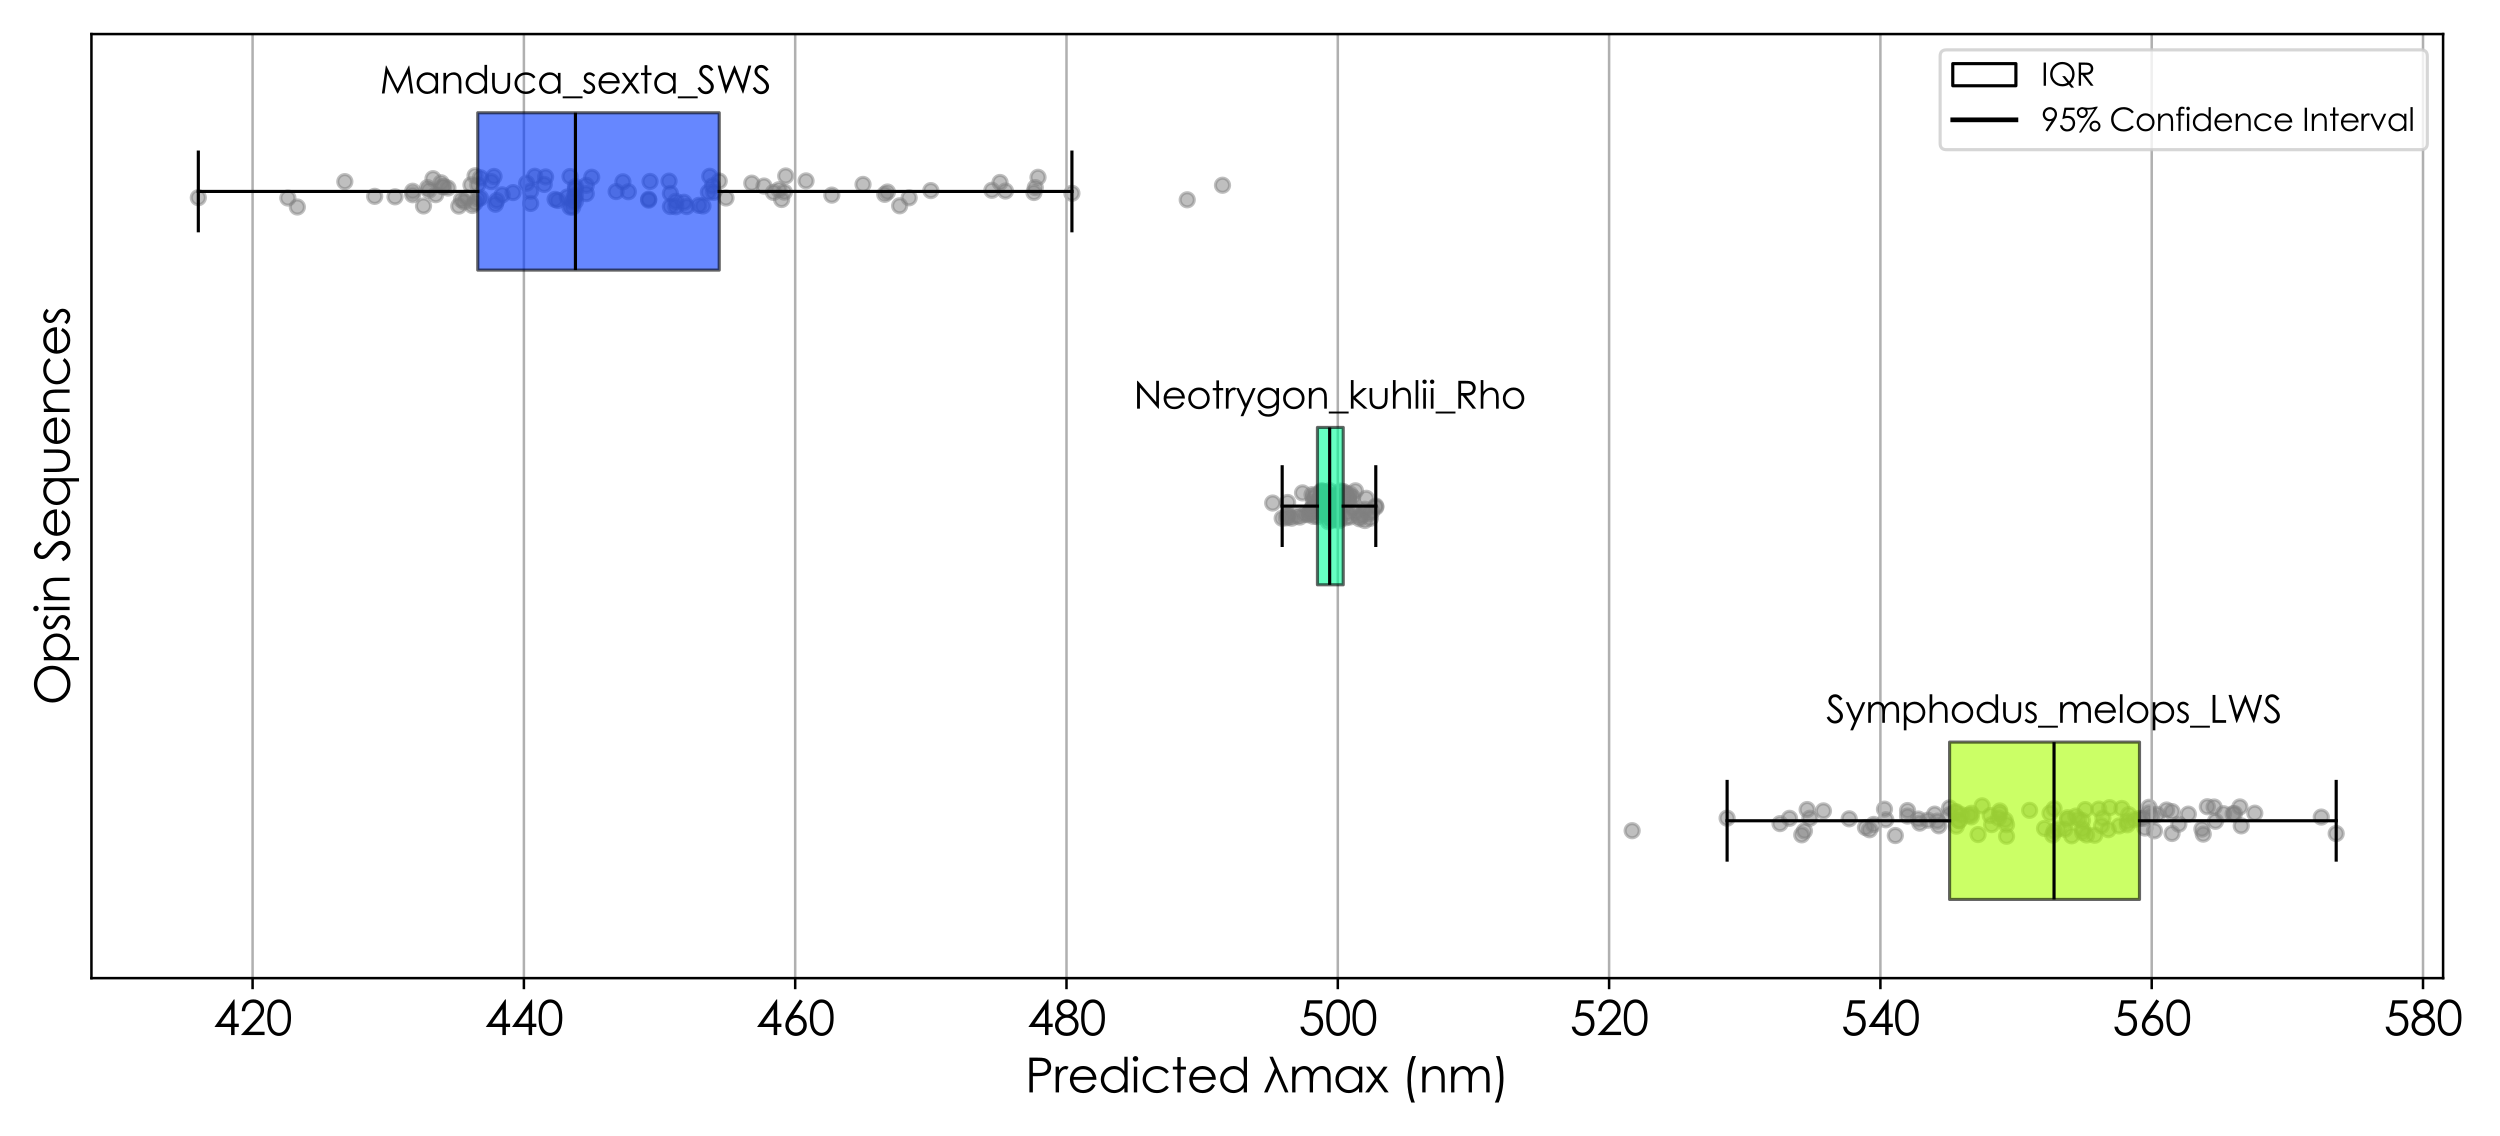 <?xml version="1.0" encoding="utf-8" standalone="no"?>
<!DOCTYPE svg PUBLIC "-//W3C//DTD SVG 1.1//EN"
  "http://www.w3.org/Graphics/SVG/1.1/DTD/svg11.dtd">
<svg xmlns:xlink="http://www.w3.org/1999/xlink" width="792pt" height="360pt" viewBox="0 0 792 360" xmlns="http://www.w3.org/2000/svg" version="1.1">
 <defs>
  <style type="text/css">*{stroke-linejoin: round; stroke-linecap: butt}</style>
 </defs>
 <g id="figure_1">
  <g id="patch_1">
   <path d="M 0 360 
L 792 360 
L 792 0 
L 0 0 
z
" style="fill: #ffffff"/>
  </g>
  <g id="axes_1">
   <g id="patch_2">
    <path d="M 28.966 309.869 
L 773.97 309.869 
L 773.97 10.8 
L 28.966 10.8 
z
" style="fill: #ffffff"/>
   </g>
   <g id="PathCollection_1">
    <defs>
     <path id="m40c54dc0ce" d="M 0 2.236 
C 0.593 2.236 1.162 2 1.581 1.581 
C 2 1.162 2.236 0.593 2.236 0 
C 2.236 -0.593 2 -1.162 1.581 -1.581 
C 1.162 -2 0.593 -2.236 0 -2.236 
C -0.593 -2.236 -1.162 -2 -1.581 -1.581 
C -2 -1.162 -2.236 -0.593 -2.236 0 
C -2.236 0.593 -2 1.162 -1.581 1.581 
C -1.162 2 -0.593 2.236 0 2.236 
z
" style="stroke: #808080; stroke-opacity: 0.5"/>
    </defs>
    <g clip-path="url(#p939d7bcc7a)">
     <use xlink:href="#m40c54dc0ce" x="680.802" y="255.759" style="fill: #808080; fill-opacity: 0.5; stroke: #808080; stroke-opacity: 0.5"/>
     <use xlink:href="#m40c54dc0ce" x="701.859" y="260.183" style="fill: #808080; fill-opacity: 0.5; stroke: #808080; stroke-opacity: 0.5"/>
     <use xlink:href="#m40c54dc0ce" x="709.594" y="255.641" style="fill: #808080; fill-opacity: 0.5; stroke: #808080; stroke-opacity: 0.5"/>
     <use xlink:href="#m40c54dc0ce" x="619.778" y="261.723" style="fill: #808080; fill-opacity: 0.5; stroke: #808080; stroke-opacity: 0.5"/>
     <use xlink:href="#m40c54dc0ce" x="604.307" y="256.784" style="fill: #808080; fill-opacity: 0.5; stroke: #808080; stroke-opacity: 0.5"/>
     <use xlink:href="#m40c54dc0ce" x="614.191" y="261.612" style="fill: #808080; fill-opacity: 0.5; stroke: #808080; stroke-opacity: 0.5"/>
     <use xlink:href="#m40c54dc0ce" x="659.744" y="263.732" style="fill: #808080; fill-opacity: 0.5; stroke: #808080; stroke-opacity: 0.5"/>
     <use xlink:href="#m40c54dc0ce" x="635.678" y="261.273" style="fill: #808080; fill-opacity: 0.5; stroke: #808080; stroke-opacity: 0.5"/>
     <use xlink:href="#m40c54dc0ce" x="547.151" y="259.199" style="fill: #808080; fill-opacity: 0.5; stroke: #808080; stroke-opacity: 0.5"/>
     <use xlink:href="#m40c54dc0ce" x="665.761" y="261.604" style="fill: #808080; fill-opacity: 0.5; stroke: #808080; stroke-opacity: 0.5"/>
     <use xlink:href="#m40c54dc0ce" x="657.595" y="258.53" style="fill: #808080; fill-opacity: 0.5; stroke: #808080; stroke-opacity: 0.5"/>
     <use xlink:href="#m40c54dc0ce" x="660.604" y="256.469" style="fill: #808080; fill-opacity: 0.5; stroke: #808080; stroke-opacity: 0.5"/>
     <use xlink:href="#m40c54dc0ce" x="650.72" y="263.299" style="fill: #808080; fill-opacity: 0.5; stroke: #808080; stroke-opacity: 0.5"/>
     <use xlink:href="#m40c54dc0ce" x="566.919" y="259.242" style="fill: #808080; fill-opacity: 0.5; stroke: #808080; stroke-opacity: 0.5"/>
     <use xlink:href="#m40c54dc0ce" x="704.438" y="257.794" style="fill: #808080; fill-opacity: 0.5; stroke: #808080; stroke-opacity: 0.5"/>
     <use xlink:href="#m40c54dc0ce" x="680.802" y="257.555" style="fill: #808080; fill-opacity: 0.5; stroke: #808080; stroke-opacity: 0.5"/>
     <use xlink:href="#m40c54dc0ce" x="633.53" y="256.909" style="fill: #808080; fill-opacity: 0.5; stroke: #808080; stroke-opacity: 0.5"/>
     <use xlink:href="#m40c54dc0ce" x="686.388" y="256.618" style="fill: #808080; fill-opacity: 0.5; stroke: #808080; stroke-opacity: 0.5"/>
     <use xlink:href="#m40c54dc0ce" x="693.264" y="257.92" style="fill: #808080; fill-opacity: 0.5; stroke: #808080; stroke-opacity: 0.5"/>
     <use xlink:href="#m40c54dc0ce" x="593.564" y="261.186" style="fill: #808080; fill-opacity: 0.5; stroke: #808080; stroke-opacity: 0.5"/>
     <use xlink:href="#m40c54dc0ce" x="707.446" y="257.817" style="fill: #808080; fill-opacity: 0.5; stroke: #808080; stroke-opacity: 0.5"/>
     <use xlink:href="#m40c54dc0ce" x="664.901" y="256.324" style="fill: #808080; fill-opacity: 0.5; stroke: #808080; stroke-opacity: 0.5"/>
     <use xlink:href="#m40c54dc0ce" x="714.322" y="257.616" style="fill: #808080; fill-opacity: 0.5; stroke: #808080; stroke-opacity: 0.5"/>
     <use xlink:href="#m40c54dc0ce" x="663.612" y="264.604" style="fill: #808080; fill-opacity: 0.5; stroke: #808080; stroke-opacity: 0.5"/>
     <use xlink:href="#m40c54dc0ce" x="679.083" y="259.266" style="fill: #808080; fill-opacity: 0.5; stroke: #808080; stroke-opacity: 0.5"/>
     <use xlink:href="#m40c54dc0ce" x="573.366" y="259.214" style="fill: #808080; fill-opacity: 0.5; stroke: #808080; stroke-opacity: 0.5"/>
     <use xlink:href="#m40c54dc0ce" x="563.911" y="260.919" style="fill: #808080; fill-opacity: 0.5; stroke: #808080; stroke-opacity: 0.5"/>
     <use xlink:href="#m40c54dc0ce" x="697.991" y="264.255" style="fill: #808080; fill-opacity: 0.5; stroke: #808080; stroke-opacity: 0.5"/>
     <use xlink:href="#m40c54dc0ce" x="697.562" y="262.649" style="fill: #808080; fill-opacity: 0.5; stroke: #808080; stroke-opacity: 0.5"/>
     <use xlink:href="#m40c54dc0ce" x="647.711" y="262.437" style="fill: #808080; fill-opacity: 0.5; stroke: #808080; stroke-opacity: 0.5"/>
     <use xlink:href="#m40c54dc0ce" x="592.274" y="262.866" style="fill: #808080; fill-opacity: 0.5; stroke: #808080; stroke-opacity: 0.5"/>
     <use xlink:href="#m40c54dc0ce" x="600.439" y="264.702" style="fill: #808080; fill-opacity: 0.5; stroke: #808080; stroke-opacity: 0.5"/>
     <use xlink:href="#m40c54dc0ce" x="707.876" y="257.736" style="fill: #808080; fill-opacity: 0.5; stroke: #808080; stroke-opacity: 0.5"/>
     <use xlink:href="#m40c54dc0ce" x="681.661" y="258.5" style="fill: #808080; fill-opacity: 0.5; stroke: #808080; stroke-opacity: 0.5"/>
     <use xlink:href="#m40c54dc0ce" x="701.429" y="255.658" style="fill: #808080; fill-opacity: 0.5; stroke: #808080; stroke-opacity: 0.5"/>
     <use xlink:href="#m40c54dc0ce" x="620.637" y="259.964" style="fill: #808080; fill-opacity: 0.5; stroke: #808080; stroke-opacity: 0.5"/>
     <use xlink:href="#m40c54dc0ce" x="642.984" y="256.717" style="fill: #808080; fill-opacity: 0.5; stroke: #808080; stroke-opacity: 0.5"/>
     <use xlink:href="#m40c54dc0ce" x="624.505" y="257.657" style="fill: #808080; fill-opacity: 0.5; stroke: #808080; stroke-opacity: 0.5"/>
     <use xlink:href="#m40c54dc0ce" x="604.307" y="258.536" style="fill: #808080; fill-opacity: 0.5; stroke: #808080; stroke-opacity: 0.5"/>
     <use xlink:href="#m40c54dc0ce" x="655.017" y="259.043" style="fill: #808080; fill-opacity: 0.5; stroke: #808080; stroke-opacity: 0.5"/>
     <use xlink:href="#m40c54dc0ce" x="607.745" y="259.48" style="fill: #808080; fill-opacity: 0.5; stroke: #808080; stroke-opacity: 0.5"/>
     <use xlink:href="#m40c54dc0ce" x="624.505" y="258.772" style="fill: #808080; fill-opacity: 0.5; stroke: #808080; stroke-opacity: 0.5"/>
     <use xlink:href="#m40c54dc0ce" x="577.663" y="256.89" style="fill: #808080; fill-opacity: 0.5; stroke: #808080; stroke-opacity: 0.5"/>
     <use xlink:href="#m40c54dc0ce" x="621.497" y="258.148" style="fill: #808080; fill-opacity: 0.5; stroke: #808080; stroke-opacity: 0.5"/>
     <use xlink:href="#m40c54dc0ce" x="677.793" y="259.26" style="fill: #808080; fill-opacity: 0.5; stroke: #808080; stroke-opacity: 0.5"/>
     <use xlink:href="#m40c54dc0ce" x="597.431" y="259.702" style="fill: #808080; fill-opacity: 0.5; stroke: #808080; stroke-opacity: 0.5"/>
     <use xlink:href="#m40c54dc0ce" x="635.678" y="264.928" style="fill: #808080; fill-opacity: 0.5; stroke: #808080; stroke-opacity: 0.5"/>
     <use xlink:href="#m40c54dc0ce" x="679.512" y="262.317" style="fill: #808080; fill-opacity: 0.5; stroke: #808080; stroke-opacity: 0.5"/>
     <use xlink:href="#m40c54dc0ce" x="633.1" y="259.186" style="fill: #808080; fill-opacity: 0.5; stroke: #808080; stroke-opacity: 0.5"/>
     <use xlink:href="#m40c54dc0ce" x="571.647" y="263.255" style="fill: #808080; fill-opacity: 0.5; stroke: #808080; stroke-opacity: 0.5"/>
     <use xlink:href="#m40c54dc0ce" x="619.778" y="257.2" style="fill: #808080; fill-opacity: 0.5; stroke: #808080; stroke-opacity: 0.5"/>
     <use xlink:href="#m40c54dc0ce" x="572.506" y="256.467" style="fill: #808080; fill-opacity: 0.5; stroke: #808080; stroke-opacity: 0.5"/>
     <use xlink:href="#m40c54dc0ce" x="635.249" y="259.797" style="fill: #808080; fill-opacity: 0.5; stroke: #808080; stroke-opacity: 0.5"/>
     <use xlink:href="#m40c54dc0ce" x="673.926" y="260.306" style="fill: #808080; fill-opacity: 0.5; stroke: #808080; stroke-opacity: 0.5"/>
     <use xlink:href="#m40c54dc0ce" x="668.339" y="255.861" style="fill: #808080; fill-opacity: 0.5; stroke: #808080; stroke-opacity: 0.5"/>
     <use xlink:href="#m40c54dc0ce" x="619.348" y="257.203" style="fill: #808080; fill-opacity: 0.5; stroke: #808080; stroke-opacity: 0.5"/>
     <use xlink:href="#m40c54dc0ce" x="740.106" y="264.068" style="fill: #808080; fill-opacity: 0.5; stroke: #808080; stroke-opacity: 0.5"/>
     <use xlink:href="#m40c54dc0ce" x="659.744" y="262.654" style="fill: #808080; fill-opacity: 0.5; stroke: #808080; stroke-opacity: 0.5"/>
     <use xlink:href="#m40c54dc0ce" x="671.347" y="261.653" style="fill: #808080; fill-opacity: 0.5; stroke: #808080; stroke-opacity: 0.5"/>
     <use xlink:href="#m40c54dc0ce" x="699.281" y="255.572" style="fill: #808080; fill-opacity: 0.5; stroke: #808080; stroke-opacity: 0.5"/>
     <use xlink:href="#m40c54dc0ce" x="585.828" y="259.401" style="fill: #808080; fill-opacity: 0.5; stroke: #808080; stroke-opacity: 0.5"/>
     <use xlink:href="#m40c54dc0ce" x="688.107" y="257.117" style="fill: #808080; fill-opacity: 0.5; stroke: #808080; stroke-opacity: 0.5"/>
     <use xlink:href="#m40c54dc0ce" x="649.43" y="257.631" style="fill: #808080; fill-opacity: 0.5; stroke: #808080; stroke-opacity: 0.5"/>
     <use xlink:href="#m40c54dc0ce" x="690.256" y="261.098" style="fill: #808080; fill-opacity: 0.5; stroke: #808080; stroke-opacity: 0.5"/>
     <use xlink:href="#m40c54dc0ce" x="597.002" y="256.347" style="fill: #808080; fill-opacity: 0.5; stroke: #808080; stroke-opacity: 0.5"/>
     <use xlink:href="#m40c54dc0ce" x="633.53" y="257.651" style="fill: #808080; fill-opacity: 0.5; stroke: #808080; stroke-opacity: 0.5"/>
     <use xlink:href="#m40c54dc0ce" x="710.024" y="261.632" style="fill: #808080; fill-opacity: 0.5; stroke: #808080; stroke-opacity: 0.5"/>
     <use xlink:href="#m40c54dc0ce" x="612.902" y="257.917" style="fill: #808080; fill-opacity: 0.5; stroke: #808080; stroke-opacity: 0.5"/>
     <use xlink:href="#m40c54dc0ce" x="590.985" y="262.159" style="fill: #808080; fill-opacity: 0.5; stroke: #808080; stroke-opacity: 0.5"/>
     <use xlink:href="#m40c54dc0ce" x="676.074" y="259.697" style="fill: #808080; fill-opacity: 0.5; stroke: #808080; stroke-opacity: 0.5"/>
     <use xlink:href="#m40c54dc0ce" x="658.455" y="259.555" style="fill: #808080; fill-opacity: 0.5; stroke: #808080; stroke-opacity: 0.5"/>
     <use xlink:href="#m40c54dc0ce" x="650.72" y="256.219" style="fill: #808080; fill-opacity: 0.5; stroke: #808080; stroke-opacity: 0.5"/>
     <use xlink:href="#m40c54dc0ce" x="652.009" y="262.614" style="fill: #808080; fill-opacity: 0.5; stroke: #808080; stroke-opacity: 0.5"/>
     <use xlink:href="#m40c54dc0ce" x="617.629" y="255.95" style="fill: #808080; fill-opacity: 0.5; stroke: #808080; stroke-opacity: 0.5"/>
     <use xlink:href="#m40c54dc0ce" x="688.107" y="264.051" style="fill: #808080; fill-opacity: 0.5; stroke: #808080; stroke-opacity: 0.5"/>
     <use xlink:href="#m40c54dc0ce" x="654.157" y="262.711" style="fill: #808080; fill-opacity: 0.5; stroke: #808080; stroke-opacity: 0.5"/>
     <use xlink:href="#m40c54dc0ce" x="673.926" y="261.295" style="fill: #808080; fill-opacity: 0.5; stroke: #808080; stroke-opacity: 0.5"/>
     <use xlink:href="#m40c54dc0ce" x="659.744" y="259.966" style="fill: #808080; fill-opacity: 0.5; stroke: #808080; stroke-opacity: 0.5"/>
     <use xlink:href="#m40c54dc0ce" x="610.753" y="259.846" style="fill: #808080; fill-opacity: 0.5; stroke: #808080; stroke-opacity: 0.5"/>
     <use xlink:href="#m40c54dc0ce" x="655.017" y="259.661" style="fill: #808080; fill-opacity: 0.5; stroke: #808080; stroke-opacity: 0.5"/>
     <use xlink:href="#m40c54dc0ce" x="570.787" y="264.479" style="fill: #808080; fill-opacity: 0.5; stroke: #808080; stroke-opacity: 0.5"/>
     <use xlink:href="#m40c54dc0ce" x="630.951" y="261.239" style="fill: #808080; fill-opacity: 0.5; stroke: #808080; stroke-opacity: 0.5"/>
     <use xlink:href="#m40c54dc0ce" x="608.175" y="260.764" style="fill: #808080; fill-opacity: 0.5; stroke: #808080; stroke-opacity: 0.5"/>
     <use xlink:href="#m40c54dc0ce" x="667.909" y="262.846" style="fill: #808080; fill-opacity: 0.5; stroke: #808080; stroke-opacity: 0.5"/>
     <use xlink:href="#m40c54dc0ce" x="683.38" y="257.993" style="fill: #808080; fill-opacity: 0.5; stroke: #808080; stroke-opacity: 0.5"/>
     <use xlink:href="#m40c54dc0ce" x="656.306" y="264.783" style="fill: #808080; fill-opacity: 0.5; stroke: #808080; stroke-opacity: 0.5"/>
     <use xlink:href="#m40c54dc0ce" x="517.069" y="263.164" style="fill: #808080; fill-opacity: 0.5; stroke: #808080; stroke-opacity: 0.5"/>
     <use xlink:href="#m40c54dc0ce" x="627.943" y="255.292" style="fill: #808080; fill-opacity: 0.5; stroke: #808080; stroke-opacity: 0.5"/>
     <use xlink:href="#m40c54dc0ce" x="650.29" y="264.537" style="fill: #808080; fill-opacity: 0.5; stroke: #808080; stroke-opacity: 0.5"/>
     <use xlink:href="#m40c54dc0ce" x="623.646" y="258.25" style="fill: #808080; fill-opacity: 0.5; stroke: #808080; stroke-opacity: 0.5"/>
     <use xlink:href="#m40c54dc0ce" x="672.207" y="256.119" style="fill: #808080; fill-opacity: 0.5; stroke: #808080; stroke-opacity: 0.5"/>
     <use xlink:href="#m40c54dc0ce" x="674.355" y="258.074" style="fill: #808080; fill-opacity: 0.5; stroke: #808080; stroke-opacity: 0.5"/>
     <use xlink:href="#m40c54dc0ce" x="620.637" y="259.994" style="fill: #808080; fill-opacity: 0.5; stroke: #808080; stroke-opacity: 0.5"/>
     <use xlink:href="#m40c54dc0ce" x="735.379" y="258.853" style="fill: #808080; fill-opacity: 0.5; stroke: #808080; stroke-opacity: 0.5"/>
     <use xlink:href="#m40c54dc0ce" x="661.033" y="264.521" style="fill: #808080; fill-opacity: 0.5; stroke: #808080; stroke-opacity: 0.5"/>
     <use xlink:href="#m40c54dc0ce" x="666.19" y="259.139" style="fill: #808080; fill-opacity: 0.5; stroke: #808080; stroke-opacity: 0.5"/>
     <use xlink:href="#m40c54dc0ce" x="617.629" y="258.111" style="fill: #808080; fill-opacity: 0.5; stroke: #808080; stroke-opacity: 0.5"/>
     <use xlink:href="#m40c54dc0ce" x="630.522" y="258.369" style="fill: #808080; fill-opacity: 0.5; stroke: #808080; stroke-opacity: 0.5"/>
     <use xlink:href="#m40c54dc0ce" x="626.654" y="264.391" style="fill: #808080; fill-opacity: 0.5; stroke: #808080; stroke-opacity: 0.5"/>
     <use xlink:href="#m40c54dc0ce" x="682.521" y="263.215" style="fill: #808080; fill-opacity: 0.5; stroke: #808080; stroke-opacity: 0.5"/>
     <use xlink:href="#m40c54dc0ce" x="613.762" y="260.122" style="fill: #808080; fill-opacity: 0.5; stroke: #808080; stroke-opacity: 0.5"/>
    </g>
   </g>
   <g id="PathCollection_2">
    <g clip-path="url(#p939d7bcc7a)">
     <use xlink:href="#m40c54dc0ce" x="422.525" y="161.084" style="fill: #808080; fill-opacity: 0.5; stroke: #808080; stroke-opacity: 0.5"/>
     <use xlink:href="#m40c54dc0ce" x="426.393" y="156.647" style="fill: #808080; fill-opacity: 0.5; stroke: #808080; stroke-opacity: 0.5"/>
     <use xlink:href="#m40c54dc0ce" x="427.682" y="163.757" style="fill: #808080; fill-opacity: 0.5; stroke: #808080; stroke-opacity: 0.5"/>
     <use xlink:href="#m40c54dc0ce" x="424.244" y="158.305" style="fill: #808080; fill-opacity: 0.5; stroke: #808080; stroke-opacity: 0.5"/>
     <use xlink:href="#m40c54dc0ce" x="422.525" y="158.783" style="fill: #808080; fill-opacity: 0.5; stroke: #808080; stroke-opacity: 0.5"/>
     <use xlink:href="#m40c54dc0ce" x="424.674" y="157.71" style="fill: #808080; fill-opacity: 0.5; stroke: #808080; stroke-opacity: 0.5"/>
     <use xlink:href="#m40c54dc0ce" x="409.203" y="164.16" style="fill: #808080; fill-opacity: 0.5; stroke: #808080; stroke-opacity: 0.5"/>
     <use xlink:href="#m40c54dc0ce" x="420.806" y="161.243" style="fill: #808080; fill-opacity: 0.5; stroke: #808080; stroke-opacity: 0.5"/>
     <use xlink:href="#m40c54dc0ce" x="427.253" y="158.45" style="fill: #808080; fill-opacity: 0.5; stroke: #808080; stroke-opacity: 0.5"/>
     <use xlink:href="#m40c54dc0ce" x="418.658" y="159.708" style="fill: #808080; fill-opacity: 0.5; stroke: #808080; stroke-opacity: 0.5"/>
     <use xlink:href="#m40c54dc0ce" x="419.087" y="155.659" style="fill: #808080; fill-opacity: 0.5; stroke: #808080; stroke-opacity: 0.5"/>
     <use xlink:href="#m40c54dc0ce" x="432.839" y="157.87" style="fill: #808080; fill-opacity: 0.5; stroke: #808080; stroke-opacity: 0.5"/>
     <use xlink:href="#m40c54dc0ce" x="422.955" y="160.234" style="fill: #808080; fill-opacity: 0.5; stroke: #808080; stroke-opacity: 0.5"/>
     <use xlink:href="#m40c54dc0ce" x="416.939" y="159.484" style="fill: #808080; fill-opacity: 0.5; stroke: #808080; stroke-opacity: 0.5"/>
     <use xlink:href="#m40c54dc0ce" x="419.947" y="162.676" style="fill: #808080; fill-opacity: 0.5; stroke: #808080; stroke-opacity: 0.5"/>
     <use xlink:href="#m40c54dc0ce" x="413.501" y="162.937" style="fill: #808080; fill-opacity: 0.5; stroke: #808080; stroke-opacity: 0.5"/>
     <use xlink:href="#m40c54dc0ce" x="431.55" y="163.123" style="fill: #808080; fill-opacity: 0.5; stroke: #808080; stroke-opacity: 0.5"/>
     <use xlink:href="#m40c54dc0ce" x="424.244" y="161.616" style="fill: #808080; fill-opacity: 0.5; stroke: #808080; stroke-opacity: 0.5"/>
     <use xlink:href="#m40c54dc0ce" x="427.682" y="156.497" style="fill: #808080; fill-opacity: 0.5; stroke: #808080; stroke-opacity: 0.5"/>
     <use xlink:href="#m40c54dc0ce" x="424.674" y="155.559" style="fill: #808080; fill-opacity: 0.5; stroke: #808080; stroke-opacity: 0.5"/>
     <use xlink:href="#m40c54dc0ce" x="424.244" y="164.948" style="fill: #808080; fill-opacity: 0.5; stroke: #808080; stroke-opacity: 0.5"/>
     <use xlink:href="#m40c54dc0ce" x="421.236" y="155.435" style="fill: #808080; fill-opacity: 0.5; stroke: #808080; stroke-opacity: 0.5"/>
     <use xlink:href="#m40c54dc0ce" x="422.096" y="164.79" style="fill: #808080; fill-opacity: 0.5; stroke: #808080; stroke-opacity: 0.5"/>
     <use xlink:href="#m40c54dc0ce" x="426.393" y="164.018" style="fill: #808080; fill-opacity: 0.5; stroke: #808080; stroke-opacity: 0.5"/>
     <use xlink:href="#m40c54dc0ce" x="419.087" y="160.176" style="fill: #808080; fill-opacity: 0.5; stroke: #808080; stroke-opacity: 0.5"/>
     <use xlink:href="#m40c54dc0ce" x="434.558" y="162.06" style="fill: #808080; fill-opacity: 0.5; stroke: #808080; stroke-opacity: 0.5"/>
     <use xlink:href="#m40c54dc0ce" x="421.236" y="161.908" style="fill: #808080; fill-opacity: 0.5; stroke: #808080; stroke-opacity: 0.5"/>
     <use xlink:href="#m40c54dc0ce" x="432.409" y="161.326" style="fill: #808080; fill-opacity: 0.5; stroke: #808080; stroke-opacity: 0.5"/>
     <use xlink:href="#m40c54dc0ce" x="416.509" y="162.641" style="fill: #808080; fill-opacity: 0.5; stroke: #808080; stroke-opacity: 0.5"/>
     <use xlink:href="#m40c54dc0ce" x="435.847" y="160.667" style="fill: #808080; fill-opacity: 0.5; stroke: #808080; stroke-opacity: 0.5"/>
     <use xlink:href="#m40c54dc0ce" x="435.847" y="160.325" style="fill: #808080; fill-opacity: 0.5; stroke: #808080; stroke-opacity: 0.5"/>
     <use xlink:href="#m40c54dc0ce" x="426.393" y="156.26" style="fill: #808080; fill-opacity: 0.5; stroke: #808080; stroke-opacity: 0.5"/>
     <use xlink:href="#m40c54dc0ce" x="418.658" y="155.813" style="fill: #808080; fill-opacity: 0.5; stroke: #808080; stroke-opacity: 0.5"/>
     <use xlink:href="#m40c54dc0ce" x="414.36" y="163.07" style="fill: #808080; fill-opacity: 0.5; stroke: #808080; stroke-opacity: 0.5"/>
     <use xlink:href="#m40c54dc0ce" x="420.806" y="164.061" style="fill: #808080; fill-opacity: 0.5; stroke: #808080; stroke-opacity: 0.5"/>
     <use xlink:href="#m40c54dc0ce" x="422.955" y="163.604" style="fill: #808080; fill-opacity: 0.5; stroke: #808080; stroke-opacity: 0.5"/>
     <use xlink:href="#m40c54dc0ce" x="407.484" y="164.063" style="fill: #808080; fill-opacity: 0.5; stroke: #808080; stroke-opacity: 0.5"/>
     <use xlink:href="#m40c54dc0ce" x="420.377" y="161.231" style="fill: #808080; fill-opacity: 0.5; stroke: #808080; stroke-opacity: 0.5"/>
     <use xlink:href="#m40c54dc0ce" x="416.939" y="159.825" style="fill: #808080; fill-opacity: 0.5; stroke: #808080; stroke-opacity: 0.5"/>
     <use xlink:href="#m40c54dc0ce" x="416.079" y="163.576" style="fill: #808080; fill-opacity: 0.5; stroke: #808080; stroke-opacity: 0.5"/>
     <use xlink:href="#m40c54dc0ce" x="418.658" y="157.67" style="fill: #808080; fill-opacity: 0.5; stroke: #808080; stroke-opacity: 0.5"/>
     <use xlink:href="#m40c54dc0ce" x="419.087" y="159.275" style="fill: #808080; fill-opacity: 0.5; stroke: #808080; stroke-opacity: 0.5"/>
     <use xlink:href="#m40c54dc0ce" x="407.914" y="163.098" style="fill: #808080; fill-opacity: 0.5; stroke: #808080; stroke-opacity: 0.5"/>
     <use xlink:href="#m40c54dc0ce" x="425.963" y="157.49" style="fill: #808080; fill-opacity: 0.5; stroke: #808080; stroke-opacity: 0.5"/>
     <use xlink:href="#m40c54dc0ce" x="423.815" y="161.485" style="fill: #808080; fill-opacity: 0.5; stroke: #808080; stroke-opacity: 0.5"/>
     <use xlink:href="#m40c54dc0ce" x="419.517" y="161.26" style="fill: #808080; fill-opacity: 0.5; stroke: #808080; stroke-opacity: 0.5"/>
     <use xlink:href="#m40c54dc0ce" x="421.236" y="159.25" style="fill: #808080; fill-opacity: 0.5; stroke: #808080; stroke-opacity: 0.5"/>
     <use xlink:href="#m40c54dc0ce" x="417.368" y="163.664" style="fill: #808080; fill-opacity: 0.5; stroke: #808080; stroke-opacity: 0.5"/>
     <use xlink:href="#m40c54dc0ce" x="419.947" y="155.886" style="fill: #808080; fill-opacity: 0.5; stroke: #808080; stroke-opacity: 0.5"/>
     <use xlink:href="#m40c54dc0ce" x="415.649" y="161.045" style="fill: #808080; fill-opacity: 0.5; stroke: #808080; stroke-opacity: 0.5"/>
     <use xlink:href="#m40c54dc0ce" x="422.955" y="164.597" style="fill: #808080; fill-opacity: 0.5; stroke: #808080; stroke-opacity: 0.5"/>
     <use xlink:href="#m40c54dc0ce" x="407.914" y="159.188" style="fill: #808080; fill-opacity: 0.5; stroke: #808080; stroke-opacity: 0.5"/>
     <use xlink:href="#m40c54dc0ce" x="418.228" y="161.987" style="fill: #808080; fill-opacity: 0.5; stroke: #808080; stroke-opacity: 0.5"/>
     <use xlink:href="#m40c54dc0ce" x="415.649" y="161.211" style="fill: #808080; fill-opacity: 0.5; stroke: #808080; stroke-opacity: 0.5"/>
     <use xlink:href="#m40c54dc0ce" x="433.699" y="162.717" style="fill: #808080; fill-opacity: 0.5; stroke: #808080; stroke-opacity: 0.5"/>
     <use xlink:href="#m40c54dc0ce" x="422.096" y="158.862" style="fill: #808080; fill-opacity: 0.5; stroke: #808080; stroke-opacity: 0.5"/>
     <use xlink:href="#m40c54dc0ce" x="420.806" y="165.263" style="fill: #808080; fill-opacity: 0.5; stroke: #808080; stroke-opacity: 0.5"/>
     <use xlink:href="#m40c54dc0ce" x="418.658" y="155.467" style="fill: #808080; fill-opacity: 0.5; stroke: #808080; stroke-opacity: 0.5"/>
     <use xlink:href="#m40c54dc0ce" x="422.096" y="157.039" style="fill: #808080; fill-opacity: 0.5; stroke: #808080; stroke-opacity: 0.5"/>
     <use xlink:href="#m40c54dc0ce" x="416.079" y="159.148" style="fill: #808080; fill-opacity: 0.5; stroke: #808080; stroke-opacity: 0.5"/>
     <use xlink:href="#m40c54dc0ce" x="403.187" y="159.36" style="fill: #808080; fill-opacity: 0.5; stroke: #808080; stroke-opacity: 0.5"/>
     <use xlink:href="#m40c54dc0ce" x="428.542" y="157.542" style="fill: #808080; fill-opacity: 0.5; stroke: #808080; stroke-opacity: 0.5"/>
     <use xlink:href="#m40c54dc0ce" x="423.385" y="157.168" style="fill: #808080; fill-opacity: 0.5; stroke: #808080; stroke-opacity: 0.5"/>
     <use xlink:href="#m40c54dc0ce" x="432.409" y="164.896" style="fill: #808080; fill-opacity: 0.5; stroke: #808080; stroke-opacity: 0.5"/>
     <use xlink:href="#m40c54dc0ce" x="422.525" y="157.891" style="fill: #808080; fill-opacity: 0.5; stroke: #808080; stroke-opacity: 0.5"/>
     <use xlink:href="#m40c54dc0ce" x="427.253" y="157.513" style="fill: #808080; fill-opacity: 0.5; stroke: #808080; stroke-opacity: 0.5"/>
     <use xlink:href="#m40c54dc0ce" x="411.782" y="163.804" style="fill: #808080; fill-opacity: 0.5; stroke: #808080; stroke-opacity: 0.5"/>
     <use xlink:href="#m40c54dc0ce" x="418.658" y="157.912" style="fill: #808080; fill-opacity: 0.5; stroke: #808080; stroke-opacity: 0.5"/>
     <use xlink:href="#m40c54dc0ce" x="418.228" y="157.979" style="fill: #808080; fill-opacity: 0.5; stroke: #808080; stroke-opacity: 0.5"/>
     <use xlink:href="#m40c54dc0ce" x="416.079" y="157.66" style="fill: #808080; fill-opacity: 0.5; stroke: #808080; stroke-opacity: 0.5"/>
     <use xlink:href="#m40c54dc0ce" x="415.22" y="161.884" style="fill: #808080; fill-opacity: 0.5; stroke: #808080; stroke-opacity: 0.5"/>
     <use xlink:href="#m40c54dc0ce" x="410.922" y="163.449" style="fill: #808080; fill-opacity: 0.5; stroke: #808080; stroke-opacity: 0.5"/>
     <use xlink:href="#m40c54dc0ce" x="422.525" y="161.835" style="fill: #808080; fill-opacity: 0.5; stroke: #808080; stroke-opacity: 0.5"/>
     <use xlink:href="#m40c54dc0ce" x="430.691" y="163.712" style="fill: #808080; fill-opacity: 0.5; stroke: #808080; stroke-opacity: 0.5"/>
     <use xlink:href="#m40c54dc0ce" x="425.534" y="155.702" style="fill: #808080; fill-opacity: 0.5; stroke: #808080; stroke-opacity: 0.5"/>
     <use xlink:href="#m40c54dc0ce" x="415.649" y="162.179" style="fill: #808080; fill-opacity: 0.5; stroke: #808080; stroke-opacity: 0.5"/>
     <use xlink:href="#m40c54dc0ce" x="419.947" y="160.593" style="fill: #808080; fill-opacity: 0.5; stroke: #808080; stroke-opacity: 0.5"/>
     <use xlink:href="#m40c54dc0ce" x="419.947" y="162.399" style="fill: #808080; fill-opacity: 0.5; stroke: #808080; stroke-opacity: 0.5"/>
     <use xlink:href="#m40c54dc0ce" x="429.401" y="155.493" style="fill: #808080; fill-opacity: 0.5; stroke: #808080; stroke-opacity: 0.5"/>
     <use xlink:href="#m40c54dc0ce" x="416.939" y="156.83" style="fill: #808080; fill-opacity: 0.5; stroke: #808080; stroke-opacity: 0.5"/>
     <use xlink:href="#m40c54dc0ce" x="421.236" y="158.751" style="fill: #808080; fill-opacity: 0.5; stroke: #808080; stroke-opacity: 0.5"/>
     <use xlink:href="#m40c54dc0ce" x="429.401" y="162.172" style="fill: #808080; fill-opacity: 0.5; stroke: #808080; stroke-opacity: 0.5"/>
     <use xlink:href="#m40c54dc0ce" x="422.525" y="160.922" style="fill: #808080; fill-opacity: 0.5; stroke: #808080; stroke-opacity: 0.5"/>
     <use xlink:href="#m40c54dc0ce" x="428.542" y="160.871" style="fill: #808080; fill-opacity: 0.5; stroke: #808080; stroke-opacity: 0.5"/>
     <use xlink:href="#m40c54dc0ce" x="415.649" y="156.722" style="fill: #808080; fill-opacity: 0.5; stroke: #808080; stroke-opacity: 0.5"/>
     <use xlink:href="#m40c54dc0ce" x="406.195" y="164.19" style="fill: #808080; fill-opacity: 0.5; stroke: #808080; stroke-opacity: 0.5"/>
     <use xlink:href="#m40c54dc0ce" x="430.691" y="164.346" style="fill: #808080; fill-opacity: 0.5; stroke: #808080; stroke-opacity: 0.5"/>
     <use xlink:href="#m40c54dc0ce" x="423.815" y="162.85" style="fill: #808080; fill-opacity: 0.5; stroke: #808080; stroke-opacity: 0.5"/>
     <use xlink:href="#m40c54dc0ce" x="434.128" y="164.187" style="fill: #808080; fill-opacity: 0.5; stroke: #808080; stroke-opacity: 0.5"/>
     <use xlink:href="#m40c54dc0ce" x="424.244" y="164.35" style="fill: #808080; fill-opacity: 0.5; stroke: #808080; stroke-opacity: 0.5"/>
     <use xlink:href="#m40c54dc0ce" x="422.955" y="163.117" style="fill: #808080; fill-opacity: 0.5; stroke: #808080; stroke-opacity: 0.5"/>
     <use xlink:href="#m40c54dc0ce" x="412.641" y="156.148" style="fill: #808080; fill-opacity: 0.5; stroke: #808080; stroke-opacity: 0.5"/>
     <use xlink:href="#m40c54dc0ce" x="425.534" y="157.111" style="fill: #808080; fill-opacity: 0.5; stroke: #808080; stroke-opacity: 0.5"/>
     <use xlink:href="#m40c54dc0ce" x="422.525" y="161.197" style="fill: #808080; fill-opacity: 0.5; stroke: #808080; stroke-opacity: 0.5"/>
     <use xlink:href="#m40c54dc0ce" x="426.823" y="162.355" style="fill: #808080; fill-opacity: 0.5; stroke: #808080; stroke-opacity: 0.5"/>
     <use xlink:href="#m40c54dc0ce" x="418.658" y="157.986" style="fill: #808080; fill-opacity: 0.5; stroke: #808080; stroke-opacity: 0.5"/>
     <use xlink:href="#m40c54dc0ce" x="420.806" y="159.404" style="fill: #808080; fill-opacity: 0.5; stroke: #808080; stroke-opacity: 0.5"/>
     <use xlink:href="#m40c54dc0ce" x="427.253" y="158.174" style="fill: #808080; fill-opacity: 0.5; stroke: #808080; stroke-opacity: 0.5"/>
     <use xlink:href="#m40c54dc0ce" x="408.344" y="163.72" style="fill: #808080; fill-opacity: 0.5; stroke: #808080; stroke-opacity: 0.5"/>
     <use xlink:href="#m40c54dc0ce" x="418.228" y="157.552" style="fill: #808080; fill-opacity: 0.5; stroke: #808080; stroke-opacity: 0.5"/>
     <use xlink:href="#m40c54dc0ce" x="414.79" y="162.59" style="fill: #808080; fill-opacity: 0.5; stroke: #808080; stroke-opacity: 0.5"/>
    </g>
   </g>
   <g id="PathCollection_3">
    <g clip-path="url(#p939d7bcc7a)">
     <use xlink:href="#m40c54dc0ce" x="182.298" y="63.762" style="fill: #808080; fill-opacity: 0.5; stroke: #808080; stroke-opacity: 0.5"/>
     <use xlink:href="#m40c54dc0ce" x="172.844" y="56.057" style="fill: #808080; fill-opacity: 0.5; stroke: #808080; stroke-opacity: 0.5"/>
     <use xlink:href="#m40c54dc0ce" x="227.851" y="57.362" style="fill: #808080; fill-opacity: 0.5; stroke: #808080; stroke-opacity: 0.5"/>
     <use xlink:href="#m40c54dc0ce" x="147.919" y="62.611" style="fill: #808080; fill-opacity: 0.5; stroke: #808080; stroke-opacity: 0.5"/>
     <use xlink:href="#m40c54dc0ce" x="224.843" y="55.851" style="fill: #808080; fill-opacity: 0.5; stroke: #808080; stroke-opacity: 0.5"/>
     <use xlink:href="#m40c54dc0ce" x="139.754" y="57.913" style="fill: #808080; fill-opacity: 0.5; stroke: #808080; stroke-opacity: 0.5"/>
     <use xlink:href="#m40c54dc0ce" x="125.142" y="62.354" style="fill: #808080; fill-opacity: 0.5; stroke: #808080; stroke-opacity: 0.5"/>
     <use xlink:href="#m40c54dc0ce" x="175.852" y="63.16" style="fill: #808080; fill-opacity: 0.5; stroke: #808080; stroke-opacity: 0.5"/>
     <use xlink:href="#m40c54dc0ce" x="179.72" y="62.412" style="fill: #808080; fill-opacity: 0.5; stroke: #808080; stroke-opacity: 0.5"/>
     <use xlink:href="#m40c54dc0ce" x="62.829" y="62.626" style="fill: #808080; fill-opacity: 0.5; stroke: #808080; stroke-opacity: 0.5"/>
     <use xlink:href="#m40c54dc0ce" x="151.357" y="58.575" style="fill: #808080; fill-opacity: 0.5; stroke: #808080; stroke-opacity: 0.5"/>
     <use xlink:href="#m40c54dc0ce" x="109.242" y="57.539" style="fill: #808080; fill-opacity: 0.5; stroke: #808080; stroke-opacity: 0.5"/>
     <use xlink:href="#m40c54dc0ce" x="135.456" y="59.432" style="fill: #808080; fill-opacity: 0.5; stroke: #808080; stroke-opacity: 0.5"/>
     <use xlink:href="#m40c54dc0ce" x="141.902" y="59.567" style="fill: #808080; fill-opacity: 0.5; stroke: #808080; stroke-opacity: 0.5"/>
     <use xlink:href="#m40c54dc0ce" x="180.579" y="55.915" style="fill: #808080; fill-opacity: 0.5; stroke: #808080; stroke-opacity: 0.5"/>
     <use xlink:href="#m40c54dc0ce" x="169.406" y="55.839" style="fill: #808080; fill-opacity: 0.5; stroke: #808080; stroke-opacity: 0.5"/>
     <use xlink:href="#m40c54dc0ce" x="146.2" y="63.265" style="fill: #808080; fill-opacity: 0.5; stroke: #808080; stroke-opacity: 0.5"/>
     <use xlink:href="#m40c54dc0ce" x="94.201" y="65.581" style="fill: #808080; fill-opacity: 0.5; stroke: #808080; stroke-opacity: 0.5"/>
     <use xlink:href="#m40c54dc0ce" x="156.943" y="64.703" style="fill: #808080; fill-opacity: 0.5; stroke: #808080; stroke-opacity: 0.5"/>
     <use xlink:href="#m40c54dc0ce" x="221.405" y="65.044" style="fill: #808080; fill-opacity: 0.5; stroke: #808080; stroke-opacity: 0.5"/>
     <use xlink:href="#m40c54dc0ce" x="255.355" y="57.311" style="fill: #808080; fill-opacity: 0.5; stroke: #808080; stroke-opacity: 0.5"/>
     <use xlink:href="#m40c54dc0ce" x="230" y="62.723" style="fill: #808080; fill-opacity: 0.5; stroke: #808080; stroke-opacity: 0.5"/>
     <use xlink:href="#m40c54dc0ce" x="242.033" y="58.94" style="fill: #808080; fill-opacity: 0.5; stroke: #808080; stroke-opacity: 0.5"/>
     <use xlink:href="#m40c54dc0ce" x="152.216" y="56.321" style="fill: #808080; fill-opacity: 0.5; stroke: #808080; stroke-opacity: 0.5"/>
     <use xlink:href="#m40c54dc0ce" x="294.891" y="60.381" style="fill: #808080; fill-opacity: 0.5; stroke: #808080; stroke-opacity: 0.5"/>
     <use xlink:href="#m40c54dc0ce" x="212.38" y="61.281" style="fill: #808080; fill-opacity: 0.5; stroke: #808080; stroke-opacity: 0.5"/>
     <use xlink:href="#m40c54dc0ce" x="246.76" y="60.104" style="fill: #808080; fill-opacity: 0.5; stroke: #808080; stroke-opacity: 0.5"/>
     <use xlink:href="#m40c54dc0ce" x="150.497" y="55.7" style="fill: #808080; fill-opacity: 0.5; stroke: #808080; stroke-opacity: 0.5"/>
     <use xlink:href="#m40c54dc0ce" x="212.38" y="65.436" style="fill: #808080; fill-opacity: 0.5; stroke: #808080; stroke-opacity: 0.5"/>
     <use xlink:href="#m40c54dc0ce" x="245.041" y="60.96" style="fill: #808080; fill-opacity: 0.5; stroke: #808080; stroke-opacity: 0.5"/>
     <use xlink:href="#m40c54dc0ce" x="185.736" y="58.718" style="fill: #808080; fill-opacity: 0.5; stroke: #808080; stroke-opacity: 0.5"/>
     <use xlink:href="#m40c54dc0ce" x="281.14" y="60.833" style="fill: #808080; fill-opacity: 0.5; stroke: #808080; stroke-opacity: 0.5"/>
     <use xlink:href="#m40c54dc0ce" x="159.092" y="61.726" style="fill: #808080; fill-opacity: 0.5; stroke: #808080; stroke-opacity: 0.5"/>
     <use xlink:href="#m40c54dc0ce" x="145.34" y="65.296" style="fill: #808080; fill-opacity: 0.5; stroke: #808080; stroke-opacity: 0.5"/>
     <use xlink:href="#m40c54dc0ce" x="224.413" y="60.905" style="fill: #808080; fill-opacity: 0.5; stroke: #808080; stroke-opacity: 0.5"/>
     <use xlink:href="#m40c54dc0ce" x="130.729" y="60.586" style="fill: #808080; fill-opacity: 0.5; stroke: #808080; stroke-opacity: 0.5"/>
     <use xlink:href="#m40c54dc0ce" x="195.191" y="60.692" style="fill: #808080; fill-opacity: 0.5; stroke: #808080; stroke-opacity: 0.5"/>
     <use xlink:href="#m40c54dc0ce" x="199.058" y="60.741" style="fill: #808080; fill-opacity: 0.5; stroke: #808080; stroke-opacity: 0.5"/>
     <use xlink:href="#m40c54dc0ce" x="155.654" y="57.538" style="fill: #808080; fill-opacity: 0.5; stroke: #808080; stroke-opacity: 0.5"/>
     <use xlink:href="#m40c54dc0ce" x="185.736" y="61.344" style="fill: #808080; fill-opacity: 0.5; stroke: #808080; stroke-opacity: 0.5"/>
     <use xlink:href="#m40c54dc0ce" x="339.585" y="61.233" style="fill: #808080; fill-opacity: 0.5; stroke: #808080; stroke-opacity: 0.5"/>
     <use xlink:href="#m40c54dc0ce" x="130.729" y="61.694" style="fill: #808080; fill-opacity: 0.5; stroke: #808080; stroke-opacity: 0.5"/>
     <use xlink:href="#m40c54dc0ce" x="280.28" y="61.565" style="fill: #808080; fill-opacity: 0.5; stroke: #808080; stroke-opacity: 0.5"/>
     <use xlink:href="#m40c54dc0ce" x="197.339" y="57.595" style="fill: #808080; fill-opacity: 0.5; stroke: #808080; stroke-opacity: 0.5"/>
     <use xlink:href="#m40c54dc0ce" x="247.619" y="63.2" style="fill: #808080; fill-opacity: 0.5; stroke: #808080; stroke-opacity: 0.5"/>
     <use xlink:href="#m40c54dc0ce" x="152.216" y="62.7" style="fill: #808080; fill-opacity: 0.5; stroke: #808080; stroke-opacity: 0.5"/>
     <use xlink:href="#m40c54dc0ce" x="172.414" y="58.428" style="fill: #808080; fill-opacity: 0.5; stroke: #808080; stroke-opacity: 0.5"/>
     <use xlink:href="#m40c54dc0ce" x="187.455" y="56.153" style="fill: #808080; fill-opacity: 0.5; stroke: #808080; stroke-opacity: 0.5"/>
     <use xlink:href="#m40c54dc0ce" x="327.552" y="60.983" style="fill: #808080; fill-opacity: 0.5; stroke: #808080; stroke-opacity: 0.5"/>
     <use xlink:href="#m40c54dc0ce" x="387.286" y="58.685" style="fill: #808080; fill-opacity: 0.5; stroke: #808080; stroke-opacity: 0.5"/>
     <use xlink:href="#m40c54dc0ce" x="205.505" y="63.409" style="fill: #808080; fill-opacity: 0.5; stroke: #808080; stroke-opacity: 0.5"/>
     <use xlink:href="#m40c54dc0ce" x="263.52" y="61.815" style="fill: #808080; fill-opacity: 0.5; stroke: #808080; stroke-opacity: 0.5"/>
     <use xlink:href="#m40c54dc0ce" x="181.869" y="62.471" style="fill: #808080; fill-opacity: 0.5; stroke: #808080; stroke-opacity: 0.5"/>
     <use xlink:href="#m40c54dc0ce" x="149.208" y="58.571" style="fill: #808080; fill-opacity: 0.5; stroke: #808080; stroke-opacity: 0.5"/>
     <use xlink:href="#m40c54dc0ce" x="273.404" y="58.424" style="fill: #808080; fill-opacity: 0.5; stroke: #808080; stroke-opacity: 0.5"/>
     <use xlink:href="#m40c54dc0ce" x="376.113" y="63.295" style="fill: #808080; fill-opacity: 0.5; stroke: #808080; stroke-opacity: 0.5"/>
     <use xlink:href="#m40c54dc0ce" x="118.696" y="62.204" style="fill: #808080; fill-opacity: 0.5; stroke: #808080; stroke-opacity: 0.5"/>
     <use xlink:href="#m40c54dc0ce" x="156.514" y="55.898" style="fill: #808080; fill-opacity: 0.5; stroke: #808080; stroke-opacity: 0.5"/>
     <use xlink:href="#m40c54dc0ce" x="285.007" y="65.196" style="fill: #808080; fill-opacity: 0.5; stroke: #808080; stroke-opacity: 0.5"/>
     <use xlink:href="#m40c54dc0ce" x="216.678" y="64.085" style="fill: #808080; fill-opacity: 0.5; stroke: #808080; stroke-opacity: 0.5"/>
     <use xlink:href="#m40c54dc0ce" x="217.537" y="65.448" style="fill: #808080; fill-opacity: 0.5; stroke: #808080; stroke-opacity: 0.5"/>
     <use xlink:href="#m40c54dc0ce" x="316.808" y="57.809" style="fill: #808080; fill-opacity: 0.5; stroke: #808080; stroke-opacity: 0.5"/>
     <use xlink:href="#m40c54dc0ce" x="140.183" y="59.145" style="fill: #808080; fill-opacity: 0.5; stroke: #808080; stroke-opacity: 0.5"/>
     <use xlink:href="#m40c54dc0ce" x="327.982" y="59.427" style="fill: #808080; fill-opacity: 0.5; stroke: #808080; stroke-opacity: 0.5"/>
     <use xlink:href="#m40c54dc0ce" x="162.53" y="61.012" style="fill: #808080; fill-opacity: 0.5; stroke: #808080; stroke-opacity: 0.5"/>
     <use xlink:href="#m40c54dc0ce" x="205.505" y="63.103" style="fill: #808080; fill-opacity: 0.5; stroke: #808080; stroke-opacity: 0.5"/>
     <use xlink:href="#m40c54dc0ce" x="248.909" y="55.745" style="fill: #808080; fill-opacity: 0.5; stroke: #808080; stroke-opacity: 0.5"/>
     <use xlink:href="#m40c54dc0ce" x="182.298" y="59.125" style="fill: #808080; fill-opacity: 0.5; stroke: #808080; stroke-opacity: 0.5"/>
     <use xlink:href="#m40c54dc0ce" x="238.165" y="58.026" style="fill: #808080; fill-opacity: 0.5; stroke: #808080; stroke-opacity: 0.5"/>
     <use xlink:href="#m40c54dc0ce" x="166.828" y="58.041" style="fill: #808080; fill-opacity: 0.5; stroke: #808080; stroke-opacity: 0.5"/>
     <use xlink:href="#m40c54dc0ce" x="214.099" y="65.498" style="fill: #808080; fill-opacity: 0.5; stroke: #808080; stroke-opacity: 0.5"/>
     <use xlink:href="#m40c54dc0ce" x="180.579" y="65.604" style="fill: #808080; fill-opacity: 0.5; stroke: #808080; stroke-opacity: 0.5"/>
     <use xlink:href="#m40c54dc0ce" x="91.193" y="62.732" style="fill: #808080; fill-opacity: 0.5; stroke: #808080; stroke-opacity: 0.5"/>
     <use xlink:href="#m40c54dc0ce" x="157.373" y="63.527" style="fill: #808080; fill-opacity: 0.5; stroke: #808080; stroke-opacity: 0.5"/>
     <use xlink:href="#m40c54dc0ce" x="151.357" y="62.991" style="fill: #808080; fill-opacity: 0.5; stroke: #808080; stroke-opacity: 0.5"/>
     <use xlink:href="#m40c54dc0ce" x="137.175" y="56.601" style="fill: #808080; fill-opacity: 0.5; stroke: #808080; stroke-opacity: 0.5"/>
     <use xlink:href="#m40c54dc0ce" x="214.099" y="63.776" style="fill: #808080; fill-opacity: 0.5; stroke: #808080; stroke-opacity: 0.5"/>
     <use xlink:href="#m40c54dc0ce" x="134.167" y="65.249" style="fill: #808080; fill-opacity: 0.5; stroke: #808080; stroke-opacity: 0.5"/>
     <use xlink:href="#m40c54dc0ce" x="135.886" y="60.278" style="fill: #808080; fill-opacity: 0.5; stroke: #808080; stroke-opacity: 0.5"/>
     <use xlink:href="#m40c54dc0ce" x="226.132" y="60.931" style="fill: #808080; fill-opacity: 0.5; stroke: #808080; stroke-opacity: 0.5"/>
     <use xlink:href="#m40c54dc0ce" x="168.117" y="60.582" style="fill: #808080; fill-opacity: 0.5; stroke: #808080; stroke-opacity: 0.5"/>
     <use xlink:href="#m40c54dc0ce" x="168.117" y="64.454" style="fill: #808080; fill-opacity: 0.5; stroke: #808080; stroke-opacity: 0.5"/>
     <use xlink:href="#m40c54dc0ce" x="149.638" y="65.097" style="fill: #808080; fill-opacity: 0.5; stroke: #808080; stroke-opacity: 0.5"/>
     <use xlink:href="#m40c54dc0ce" x="150.497" y="64.255" style="fill: #808080; fill-opacity: 0.5; stroke: #808080; stroke-opacity: 0.5"/>
     <use xlink:href="#m40c54dc0ce" x="318.527" y="60.516" style="fill: #808080; fill-opacity: 0.5; stroke: #808080; stroke-opacity: 0.5"/>
     <use xlink:href="#m40c54dc0ce" x="248.479" y="60.866" style="fill: #808080; fill-opacity: 0.5; stroke: #808080; stroke-opacity: 0.5"/>
     <use xlink:href="#m40c54dc0ce" x="211.951" y="57.377" style="fill: #808080; fill-opacity: 0.5; stroke: #808080; stroke-opacity: 0.5"/>
     <use xlink:href="#m40c54dc0ce" x="140.613" y="59.08" style="fill: #808080; fill-opacity: 0.5; stroke: #808080; stroke-opacity: 0.5"/>
     <use xlink:href="#m40c54dc0ce" x="328.841" y="56.172" style="fill: #808080; fill-opacity: 0.5; stroke: #808080; stroke-opacity: 0.5"/>
     <use xlink:href="#m40c54dc0ce" x="225.703" y="58.882" style="fill: #808080; fill-opacity: 0.5; stroke: #808080; stroke-opacity: 0.5"/>
     <use xlink:href="#m40c54dc0ce" x="181.439" y="65.618" style="fill: #808080; fill-opacity: 0.5; stroke: #808080; stroke-opacity: 0.5"/>
     <use xlink:href="#m40c54dc0ce" x="182.298" y="60.04" style="fill: #808080; fill-opacity: 0.5; stroke: #808080; stroke-opacity: 0.5"/>
     <use xlink:href="#m40c54dc0ce" x="222.694" y="65.252" style="fill: #808080; fill-opacity: 0.5; stroke: #808080; stroke-opacity: 0.5"/>
     <use xlink:href="#m40c54dc0ce" x="182.298" y="61.928" style="fill: #808080; fill-opacity: 0.5; stroke: #808080; stroke-opacity: 0.5"/>
     <use xlink:href="#m40c54dc0ce" x="288.015" y="62.658" style="fill: #808080; fill-opacity: 0.5; stroke: #808080; stroke-opacity: 0.5"/>
     <use xlink:href="#m40c54dc0ce" x="205.934" y="57.483" style="fill: #808080; fill-opacity: 0.5; stroke: #808080; stroke-opacity: 0.5"/>
     <use xlink:href="#m40c54dc0ce" x="147.059" y="63.945" style="fill: #808080; fill-opacity: 0.5; stroke: #808080; stroke-opacity: 0.5"/>
     <use xlink:href="#m40c54dc0ce" x="314.23" y="60.29" style="fill: #808080; fill-opacity: 0.5; stroke: #808080; stroke-opacity: 0.5"/>
     <use xlink:href="#m40c54dc0ce" x="176.712" y="63.512" style="fill: #808080; fill-opacity: 0.5; stroke: #808080; stroke-opacity: 0.5"/>
     <use xlink:href="#m40c54dc0ce" x="138.035" y="61.668" style="fill: #808080; fill-opacity: 0.5; stroke: #808080; stroke-opacity: 0.5"/>
     <use xlink:href="#m40c54dc0ce" x="181.439" y="63.866" style="fill: #808080; fill-opacity: 0.5; stroke: #808080; stroke-opacity: 0.5"/>
    </g>
   </g>
   <g id="matplotlib.axis_1">
    <g id="xtick_1">
     <g id="line2d_1">
      <path d="M 80.019 309.869 
L 80.019 10.8 
" clip-path="url(#p939d7bcc7a)" style="fill: none; stroke: #b0b0b0; stroke-width: 0.8; stroke-linecap: square"/>
     </g>
     <g id="line2d_2">
      <defs>
       <path id="mfe882bcfcf" d="M 0 0 
L 0 3.5 
" style="stroke: #000000; stroke-width: 0.8"/>
      </defs>
      <g>
       <use xlink:href="#mfe882bcfcf" x="80.019" y="309.869" style="stroke: #000000; stroke-width: 0.8"/>
      </g>
     </g>
     <g id="text_1">
      <!-- 420 -->
      <g transform="translate(67.549 327.915) scale(0.15 -0.15)">
       <defs>
        <path id="CenturyGothic-34" d="M 2725 4713 
L 2819 4713 
L 2819 1509 
L 3375 1509 
L 3375 1069 
L 2819 1069 
L 2819 0 
L 2359 0 
L 2359 1069 
L 163 1069 
L 2725 4713 
z
M 2359 1509 
L 2359 3425 
L 1006 1509 
L 2359 1509 
z
" transform="scale(0.016)"/>
        <path id="CenturyGothic-32" d="M 741 3156 
L 300 3156 
Q 319 3838 755 4275 
Q 1191 4713 1831 4713 
Q 2466 4713 2858 4303 
Q 3250 3894 3250 3338 
Q 3250 2947 3062 2605 
Q 2875 2263 2334 1678 
L 1191 444 
L 3313 444 
L 3313 0 
L 191 0 
L 1947 1897 
Q 2481 2469 2642 2745 
Q 2803 3022 2803 3328 
Q 2803 3716 2514 3995 
Q 2225 4275 1806 4275 
Q 1366 4275 1073 3981 
Q 781 3688 741 3156 
z
" transform="scale(0.016)"/>
        <path id="CenturyGothic-30" d="M 203 2297 
Q 203 3206 398 3703 
Q 594 4200 950 4456 
Q 1306 4713 1747 4713 
Q 2194 4713 2556 4455 
Q 2919 4197 3130 3681 
Q 3341 3166 3341 2297 
Q 3341 1431 3133 918 
Q 2925 406 2559 145 
Q 2194 -116 1747 -116 
Q 1306 -116 953 137 
Q 600 391 401 892 
Q 203 1394 203 2297 
z
M 638 2288 
Q 638 1509 777 1111 
Q 916 713 1187 506 
Q 1459 300 1763 300 
Q 2069 300 2334 501 
Q 2600 703 2738 1106 
Q 2909 1597 2909 2288 
Q 2909 2981 2756 3423 
Q 2603 3866 2333 4070 
Q 2063 4275 1763 4275 
Q 1456 4275 1187 4070 
Q 919 3866 778 3467 
Q 638 3069 638 2288 
z
" transform="scale(0.016)"/>
       </defs>
       <use xlink:href="#CenturyGothic-34"/>
       <use xlink:href="#CenturyGothic-32" x="55.42"/>
       <use xlink:href="#CenturyGothic-30" x="110.84"/>
      </g>
     </g>
    </g>
    <g id="xtick_2">
     <g id="line2d_3">
      <path d="M 165.968 309.869 
L 165.968 10.8 
" clip-path="url(#p939d7bcc7a)" style="fill: none; stroke: #b0b0b0; stroke-width: 0.8; stroke-linecap: square"/>
     </g>
     <g id="line2d_4">
      <g>
       <use xlink:href="#mfe882bcfcf" x="165.968" y="309.869" style="stroke: #000000; stroke-width: 0.8"/>
      </g>
     </g>
     <g id="text_2">
      <!-- 440 -->
      <g transform="translate(153.498 327.915) scale(0.15 -0.15)">
       <use xlink:href="#CenturyGothic-34"/>
       <use xlink:href="#CenturyGothic-34" x="55.42"/>
       <use xlink:href="#CenturyGothic-30" x="110.84"/>
      </g>
     </g>
    </g>
    <g id="xtick_3">
     <g id="line2d_5">
      <path d="M 251.917 309.869 
L 251.917 10.8 
" clip-path="url(#p939d7bcc7a)" style="fill: none; stroke: #b0b0b0; stroke-width: 0.8; stroke-linecap: square"/>
     </g>
     <g id="line2d_6">
      <g>
       <use xlink:href="#mfe882bcfcf" x="251.917" y="309.869" style="stroke: #000000; stroke-width: 0.8"/>
      </g>
     </g>
     <g id="text_3">
      <!-- 460 -->
      <g transform="translate(239.447 327.915) scale(0.15 -0.15)">
       <defs>
        <path id="CenturyGothic-36" d="M 2347 4713 
L 2725 4466 
L 1484 2584 
Q 1734 2669 1953 2669 
Q 2500 2669 2881 2273 
Q 3263 1878 3263 1300 
Q 3263 903 3078 583 
Q 2894 263 2555 73 
Q 2216 -116 1825 -116 
Q 1447 -116 1123 67 
Q 800 250 615 581 
Q 431 913 431 1291 
Q 431 1572 545 1883 
Q 659 2194 953 2631 
L 2347 4713 
z
M 1844 2266 
Q 1444 2266 1161 1983 
Q 878 1700 878 1297 
Q 878 897 1161 614 
Q 1444 331 1844 331 
Q 2244 331 2526 614 
Q 2809 897 2809 1297 
Q 2809 1700 2526 1983 
Q 2244 2266 1844 2266 
z
" transform="scale(0.016)"/>
       </defs>
       <use xlink:href="#CenturyGothic-34"/>
       <use xlink:href="#CenturyGothic-36" x="55.42"/>
       <use xlink:href="#CenturyGothic-30" x="110.84"/>
      </g>
     </g>
    </g>
    <g id="xtick_4">
     <g id="line2d_7">
      <path d="M 337.866 309.869 
L 337.866 10.8 
" clip-path="url(#p939d7bcc7a)" style="fill: none; stroke: #b0b0b0; stroke-width: 0.8; stroke-linecap: square"/>
     </g>
     <g id="line2d_8">
      <g>
       <use xlink:href="#mfe882bcfcf" x="337.866" y="309.869" style="stroke: #000000; stroke-width: 0.8"/>
      </g>
     </g>
     <g id="text_4">
      <!-- 480 -->
      <g transform="translate(325.396 327.915) scale(0.15 -0.15)">
       <defs>
        <path id="CenturyGothic-38" d="M 2459 2522 
Q 2925 2291 3126 1994 
Q 3328 1697 3328 1319 
Q 3328 788 2981 381 
Q 2556 -116 1766 -116 
Q 1003 -116 609 320 
Q 216 756 216 1281 
Q 216 1666 422 1973 
Q 628 2281 1109 2522 
Q 772 2697 603 2956 
Q 434 3216 434 3513 
Q 434 3813 614 4098 
Q 794 4384 1111 4548 
Q 1428 4713 1797 4713 
Q 2156 4713 2462 4547 
Q 2769 4381 2942 4097 
Q 3116 3813 3116 3500 
Q 3116 3188 2952 2944 
Q 2788 2700 2459 2522 
z
M 1775 4266 
Q 1397 4266 1148 4042 
Q 900 3819 900 3509 
Q 900 3203 1167 2954 
Q 1434 2706 1791 2706 
Q 2019 2706 2222 2818 
Q 2425 2931 2539 3126 
Q 2653 3322 2653 3519 
Q 2653 3797 2428 4031 
Q 2203 4266 1775 4266 
z
M 1797 2291 
Q 1322 2291 1000 1983 
Q 678 1675 678 1266 
Q 678 1013 815 788 
Q 953 563 1200 441 
Q 1447 319 1772 319 
Q 2275 319 2572 616 
Q 2869 913 2869 1309 
Q 2869 1694 2555 1992 
Q 2241 2291 1797 2291 
z
" transform="scale(0.016)"/>
       </defs>
       <use xlink:href="#CenturyGothic-34"/>
       <use xlink:href="#CenturyGothic-38" x="55.42"/>
       <use xlink:href="#CenturyGothic-30" x="110.84"/>
      </g>
     </g>
    </g>
    <g id="xtick_5">
     <g id="line2d_9">
      <path d="M 423.815 309.869 
L 423.815 10.8 
" clip-path="url(#p939d7bcc7a)" style="fill: none; stroke: #b0b0b0; stroke-width: 0.8; stroke-linecap: square"/>
     </g>
     <g id="line2d_10">
      <g>
       <use xlink:href="#mfe882bcfcf" x="423.815" y="309.869" style="stroke: #000000; stroke-width: 0.8"/>
      </g>
     </g>
     <g id="text_5">
      <!-- 500 -->
      <g transform="translate(411.345 327.915) scale(0.15 -0.15)">
       <defs>
        <path id="CenturyGothic-35" d="M 3147 4597 
L 3147 4159 
L 1509 4159 
L 1281 2906 
Q 1581 2994 1822 2994 
Q 2450 2994 2858 2573 
Q 3266 2153 3266 1497 
Q 3266 1044 3056 666 
Q 2847 288 2489 86 
Q 2131 -116 1663 -116 
Q 1103 -116 718 226 
Q 334 569 259 1113 
L 731 1113 
Q 784 847 911 681 
Q 1038 516 1248 414 
Q 1459 313 1691 313 
Q 2144 313 2469 656 
Q 2794 1000 2794 1516 
Q 2794 1981 2500 2272 
Q 2206 2563 1716 2563 
Q 1309 2563 731 2316 
L 1156 4597 
L 3147 4597 
z
" transform="scale(0.016)"/>
       </defs>
       <use xlink:href="#CenturyGothic-35"/>
       <use xlink:href="#CenturyGothic-30" x="55.42"/>
       <use xlink:href="#CenturyGothic-30" x="110.84"/>
      </g>
     </g>
    </g>
    <g id="xtick_6">
     <g id="line2d_11">
      <path d="M 509.763 309.869 
L 509.763 10.8 
" clip-path="url(#p939d7bcc7a)" style="fill: none; stroke: #b0b0b0; stroke-width: 0.8; stroke-linecap: square"/>
     </g>
     <g id="line2d_12">
      <g>
       <use xlink:href="#mfe882bcfcf" x="509.763" y="309.869" style="stroke: #000000; stroke-width: 0.8"/>
      </g>
     </g>
     <g id="text_6">
      <!-- 520 -->
      <g transform="translate(497.294 327.915) scale(0.15 -0.15)">
       <use xlink:href="#CenturyGothic-35"/>
       <use xlink:href="#CenturyGothic-32" x="55.42"/>
       <use xlink:href="#CenturyGothic-30" x="110.84"/>
      </g>
     </g>
    </g>
    <g id="xtick_7">
     <g id="line2d_13">
      <path d="M 595.712 309.869 
L 595.712 10.8 
" clip-path="url(#p939d7bcc7a)" style="fill: none; stroke: #b0b0b0; stroke-width: 0.8; stroke-linecap: square"/>
     </g>
     <g id="line2d_14">
      <g>
       <use xlink:href="#mfe882bcfcf" x="595.712" y="309.869" style="stroke: #000000; stroke-width: 0.8"/>
      </g>
     </g>
     <g id="text_7">
      <!-- 540 -->
      <g transform="translate(583.242 327.915) scale(0.15 -0.15)">
       <use xlink:href="#CenturyGothic-35"/>
       <use xlink:href="#CenturyGothic-34" x="55.42"/>
       <use xlink:href="#CenturyGothic-30" x="110.84"/>
      </g>
     </g>
    </g>
    <g id="xtick_8">
     <g id="line2d_15">
      <path d="M 681.661 309.869 
L 681.661 10.8 
" clip-path="url(#p939d7bcc7a)" style="fill: none; stroke: #b0b0b0; stroke-width: 0.8; stroke-linecap: square"/>
     </g>
     <g id="line2d_16">
      <g>
       <use xlink:href="#mfe882bcfcf" x="681.661" y="309.869" style="stroke: #000000; stroke-width: 0.8"/>
      </g>
     </g>
     <g id="text_8">
      <!-- 560 -->
      <g transform="translate(669.191 327.915) scale(0.15 -0.15)">
       <use xlink:href="#CenturyGothic-35"/>
       <use xlink:href="#CenturyGothic-36" x="55.42"/>
       <use xlink:href="#CenturyGothic-30" x="110.84"/>
      </g>
     </g>
    </g>
    <g id="xtick_9">
     <g id="line2d_17">
      <path d="M 767.61 309.869 
L 767.61 10.8 
" clip-path="url(#p939d7bcc7a)" style="fill: none; stroke: #b0b0b0; stroke-width: 0.8; stroke-linecap: square"/>
     </g>
     <g id="line2d_18">
      <g>
       <use xlink:href="#mfe882bcfcf" x="767.61" y="309.869" style="stroke: #000000; stroke-width: 0.8"/>
      </g>
     </g>
     <g id="text_9">
      <!-- 580 -->
      <g transform="translate(755.14 327.915) scale(0.15 -0.15)">
       <use xlink:href="#CenturyGothic-35"/>
       <use xlink:href="#CenturyGothic-38" x="55.42"/>
       <use xlink:href="#CenturyGothic-30" x="110.84"/>
      </g>
     </g>
    </g>
    <g id="text_10">
     <!-- Predicted λmax (nm) -->
     <g transform="translate(324.776 346.08) scale(0.15 -0.15)">
      <defs>
       <path id="CenturyGothic-50" d="M 556 4597 
L 1472 4597 
Q 2259 4597 2534 4528 
Q 2928 4431 3178 4129 
Q 3428 3828 3428 3372 
Q 3428 2913 3184 2614 
Q 2941 2316 2513 2213 
Q 2200 2138 1344 2138 
L 1016 2138 
L 1016 0 
L 556 0 
L 556 4597 
z
M 1016 4150 
L 1016 2588 
L 1794 2578 
Q 2266 2578 2484 2664 
Q 2703 2750 2828 2942 
Q 2953 3134 2953 3372 
Q 2953 3603 2828 3795 
Q 2703 3988 2498 4069 
Q 2294 4150 1828 4150 
L 1016 4150 
z
" transform="scale(0.016)"/>
       <path id="CenturyGothic-72" d="M 322 3400 
L 769 3400 
L 769 2903 
Q 969 3197 1191 3342 
Q 1413 3488 1653 3488 
Q 1834 3488 2041 3372 
L 1813 3003 
Q 1675 3063 1581 3063 
Q 1363 3063 1159 2883 
Q 956 2703 850 2325 
Q 769 2034 769 1150 
L 769 0 
L 322 0 
L 322 3400 
z
" transform="scale(0.016)"/>
       <path id="CenturyGothic-65" d="M 3350 1128 
L 3719 934 
Q 3538 578 3300 359 
Q 3063 141 2766 26 
Q 2469 -88 2094 -88 
Q 1263 -88 794 457 
Q 325 1003 325 1691 
Q 325 2338 722 2844 
Q 1225 3488 2069 3488 
Q 2938 3488 3456 2828 
Q 3825 2363 3831 1666 
L 775 1666 
Q 788 1072 1153 692 
Q 1519 313 2056 313 
Q 2316 313 2561 403 
Q 2806 494 2978 644 
Q 3150 794 3350 1128 
z
M 3350 2044 
Q 3263 2394 3095 2603 
Q 2928 2813 2653 2941 
Q 2378 3069 2075 3069 
Q 1575 3069 1216 2747 
Q 953 2513 819 2044 
L 3350 2044 
z
" transform="scale(0.016)"/>
       <path id="CenturyGothic-64" d="M 3881 4713 
L 3881 0 
L 3450 0 
L 3450 584 
Q 3175 250 2833 81 
Q 2491 -88 2084 -88 
Q 1363 -88 852 435 
Q 341 959 341 1709 
Q 341 2444 856 2966 
Q 1372 3488 2097 3488 
Q 2516 3488 2855 3309 
Q 3194 3131 3450 2775 
L 3450 4713 
L 3881 4713 
z
M 2131 3066 
Q 1766 3066 1456 2886 
Q 1147 2706 964 2381 
Q 781 2056 781 1694 
Q 781 1334 965 1006 
Q 1150 678 1461 495 
Q 1772 313 2128 313 
Q 2488 313 2809 494 
Q 3131 675 3304 984 
Q 3478 1294 3478 1681 
Q 3478 2272 3089 2669 
Q 2700 3066 2131 3066 
z
" transform="scale(0.016)"/>
       <path id="CenturyGothic-69" d="M 641 4800 
Q 791 4800 897 4694 
Q 1003 4588 1003 4438 
Q 1003 4291 897 4184 
Q 791 4078 641 4078 
Q 494 4078 387 4184 
Q 281 4291 281 4438 
Q 281 4588 387 4694 
Q 494 4800 641 4800 
z
M 422 3400 
L 863 3400 
L 863 0 
L 422 0 
L 422 3400 
z
" transform="scale(0.016)"/>
       <path id="CenturyGothic-63" d="M 3788 2694 
L 3441 2478 
Q 2991 3075 2213 3075 
Q 1591 3075 1180 2675 
Q 769 2275 769 1703 
Q 769 1331 958 1003 
Q 1147 675 1476 494 
Q 1806 313 2216 313 
Q 2966 313 3441 909 
L 3788 681 
Q 3544 316 3133 114 
Q 2722 -88 2197 -88 
Q 1391 -88 859 425 
Q 328 938 328 1672 
Q 328 2166 576 2589 
Q 825 3013 1259 3250 
Q 1694 3488 2231 3488 
Q 2569 3488 2883 3384 
Q 3197 3281 3415 3115 
Q 3634 2950 3788 2694 
z
" transform="scale(0.016)"/>
       <path id="CenturyGothic-74" d="M 869 4663 
L 1309 4663 
L 1309 3400 
L 2003 3400 
L 2003 3025 
L 1309 3025 
L 1309 0 
L 869 0 
L 869 3025 
L 272 3025 
L 272 3400 
L 869 3400 
L 869 4663 
z
" transform="scale(0.016)"/>
       <path id="CenturyGothic-20" transform="scale(0.016)"/>
       <path id="CenturyGothic-3bb" d="M 3353 0 
L 2888 0 
L 1753 2619 
L 584 0 
L 122 0 
L 1519 3144 
L 831 4713 
L 1294 4713 
L 3353 0 
z
" transform="scale(0.016)"/>
       <path id="CenturyGothic-6d" d="M 484 3400 
L 919 3400 
L 919 2813 
Q 1147 3138 1388 3288 
Q 1719 3488 2084 3488 
Q 2331 3488 2553 3391 
Q 2775 3294 2915 3133 
Q 3056 2972 3159 2672 
Q 3378 3072 3706 3280 
Q 4034 3488 4413 3488 
Q 4766 3488 5036 3309 
Q 5306 3131 5437 2812 
Q 5569 2494 5569 1856 
L 5569 0 
L 5122 0 
L 5122 1856 
Q 5122 2403 5044 2608 
Q 4966 2813 4777 2938 
Q 4588 3063 4325 3063 
Q 4006 3063 3742 2875 
Q 3478 2688 3356 2375 
Q 3234 2063 3234 1331 
L 3234 0 
L 2800 0 
L 2800 1741 
Q 2800 2356 2723 2576 
Q 2647 2797 2456 2930 
Q 2266 3063 2003 3063 
Q 1700 3063 1436 2880 
Q 1172 2697 1045 2387 
Q 919 2078 919 1441 
L 919 0 
L 484 0 
L 484 3400 
z
" transform="scale(0.016)"/>
       <path id="CenturyGothic-61" d="M 3875 3400 
L 3875 0 
L 3444 0 
L 3444 584 
Q 3169 250 2826 81 
Q 2484 -88 2078 -88 
Q 1356 -88 845 435 
Q 334 959 334 1709 
Q 334 2444 850 2966 
Q 1366 3488 2091 3488 
Q 2509 3488 2848 3309 
Q 3188 3131 3444 2775 
L 3444 3400 
L 3875 3400 
z
M 2125 3066 
Q 1759 3066 1450 2886 
Q 1141 2706 958 2381 
Q 775 2056 775 1694 
Q 775 1334 959 1006 
Q 1144 678 1455 495 
Q 1766 313 2122 313 
Q 2481 313 2803 494 
Q 3125 675 3298 984 
Q 3472 1294 3472 1681 
Q 3472 2272 3083 2669 
Q 2694 3066 2125 3066 
z
" transform="scale(0.016)"/>
       <path id="CenturyGothic-78" d="M 100 3400 
L 625 3400 
L 1525 2141 
L 2425 3400 
L 2950 3400 
L 1788 1784 
L 3097 0 
L 2566 0 
L 1525 1428 
L 500 0 
L -22 0 
L 1266 1784 
L 100 3400 
z
" transform="scale(0.016)"/>
       <path id="CenturyGothic-28" d="M 1469 4800 
L 1975 4800 
Q 1669 4172 1484 3334 
Q 1300 2497 1300 1606 
Q 1300 781 1439 15 
Q 1578 -750 1822 -1331 
L 1341 -1331 
Q 1109 -775 971 -22 
Q 834 731 834 1547 
Q 834 2425 996 3258 
Q 1159 4091 1469 4800 
z
" transform="scale(0.016)"/>
       <path id="CenturyGothic-6e" d="M 488 3400 
L 925 3400 
L 925 2791 
Q 1188 3141 1506 3314 
Q 1825 3488 2200 3488 
Q 2581 3488 2876 3294 
Q 3172 3100 3312 2772 
Q 3453 2444 3453 1750 
L 3453 0 
L 3019 0 
L 3019 1622 
Q 3019 2209 2969 2406 
Q 2891 2744 2675 2914 
Q 2459 3084 2113 3084 
Q 1716 3084 1402 2821 
Q 1088 2559 988 2172 
Q 925 1919 925 1247 
L 925 0 
L 488 0 
L 488 3400 
z
" transform="scale(0.016)"/>
       <path id="CenturyGothic-29" d="M 894 -1331 
L 388 -1331 
Q 697 -703 880 134 
Q 1063 972 1063 1863 
Q 1063 2688 923 3453 
Q 784 4219 541 4800 
L 1022 4800 
Q 1256 4244 1392 3489 
Q 1528 2734 1528 1919 
Q 1528 1044 1365 211 
Q 1203 -622 894 -1331 
z
" transform="scale(0.016)"/>
      </defs>
      <use xlink:href="#CenturyGothic-50"/>
      <use xlink:href="#CenturyGothic-72" x="59.18"/>
      <use xlink:href="#CenturyGothic-65" x="89.258"/>
      <use xlink:href="#CenturyGothic-64" x="154.248"/>
      <use xlink:href="#CenturyGothic-69" x="222.754"/>
      <use xlink:href="#CenturyGothic-63" x="242.773"/>
      <use xlink:href="#CenturyGothic-74" x="307.471"/>
      <use xlink:href="#CenturyGothic-65" x="341.357"/>
      <use xlink:href="#CenturyGothic-64" x="406.348"/>
      <use xlink:href="#CenturyGothic-20" x="474.854"/>
      <use xlink:href="#CenturyGothic-3bb" x="502.539"/>
      <use xlink:href="#CenturyGothic-6d" x="556.152"/>
      <use xlink:href="#CenturyGothic-61" x="649.951"/>
      <use xlink:href="#CenturyGothic-78" x="718.262"/>
      <use xlink:href="#CenturyGothic-20" x="766.26"/>
      <use xlink:href="#CenturyGothic-28" x="793.945"/>
      <use xlink:href="#CenturyGothic-6e" x="830.859"/>
      <use xlink:href="#CenturyGothic-6d" x="891.846"/>
      <use xlink:href="#CenturyGothic-29" x="985.645"/>
     </g>
    </g>
   </g>
   <g id="matplotlib.axis_2">
    <g id="text_11">
     <!-- Opsin Sequences -->
     <g transform="translate(22.05 223.404) rotate(-90) scale(0.15 -0.15)">
      <defs>
       <path id="CenturyGothic-4f" d="M 2750 4713 
Q 3794 4713 4497 4016 
Q 5200 3319 5200 2300 
Q 5200 1291 4498 587 
Q 3797 -116 2788 -116 
Q 1766 -116 1062 584 
Q 359 1284 359 2278 
Q 359 2941 679 3506 
Q 1000 4072 1553 4392 
Q 2106 4713 2750 4713 
z
M 2772 4263 
Q 2263 4263 1806 3997 
Q 1350 3731 1094 3281 
Q 838 2831 838 2278 
Q 838 1459 1405 895 
Q 1972 331 2772 331 
Q 3306 331 3761 590 
Q 4216 850 4470 1300 
Q 4725 1750 4725 2300 
Q 4725 2847 4470 3289 
Q 4216 3731 3753 3997 
Q 3291 4263 2772 4263 
z
" transform="scale(0.016)"/>
       <path id="CenturyGothic-70" d="M 494 3400 
L 928 3400 
L 928 2775 
Q 1188 3131 1525 3309 
Q 1863 3488 2278 3488 
Q 3003 3488 3518 2966 
Q 4034 2444 4034 1709 
Q 4034 959 3523 435 
Q 3013 -88 2291 -88 
Q 1884 -88 1543 81 
Q 1203 250 928 584 
L 928 -1244 
L 494 -1244 
L 494 3400 
z
M 2244 3066 
Q 1675 3066 1286 2669 
Q 897 2272 897 1681 
Q 897 1294 1070 984 
Q 1244 675 1567 494 
Q 1891 313 2250 313 
Q 2603 313 2914 495 
Q 3225 678 3409 1006 
Q 3594 1334 3594 1694 
Q 3594 2056 3411 2381 
Q 3228 2706 2918 2886 
Q 2609 3066 2244 3066 
z
" transform="scale(0.016)"/>
       <path id="CenturyGothic-73" d="M 2197 3028 
L 1916 2738 
Q 1566 3078 1231 3078 
Q 1019 3078 867 2937 
Q 716 2797 716 2609 
Q 716 2444 841 2294 
Q 966 2141 1366 1934 
Q 1853 1681 2028 1447 
Q 2200 1209 2200 913 
Q 2200 494 1906 203 
Q 1613 -88 1172 -88 
Q 878 -88 611 40 
Q 344 169 169 394 
L 444 706 
Q 778 328 1153 328 
Q 1416 328 1600 497 
Q 1784 666 1784 894 
Q 1784 1081 1663 1228 
Q 1541 1372 1113 1591 
Q 653 1828 488 2059 
Q 322 2291 322 2588 
Q 322 2975 586 3231 
Q 850 3488 1253 3488 
Q 1722 3488 2197 3028 
z
" transform="scale(0.016)"/>
       <path id="CenturyGothic-53" d="M 84 856 
L 475 1091 
Q 888 331 1428 331 
Q 1659 331 1862 439 
Q 2066 547 2172 728 
Q 2278 909 2278 1113 
Q 2278 1344 2122 1566 
Q 1906 1872 1334 2303 
Q 759 2738 619 2931 
Q 375 3256 375 3634 
Q 375 3934 519 4181 
Q 663 4428 923 4570 
Q 1184 4713 1491 4713 
Q 1816 4713 2098 4552 
Q 2381 4391 2697 3959 
L 2322 3675 
Q 2063 4019 1880 4128 
Q 1697 4238 1481 4238 
Q 1203 4238 1026 4069 
Q 850 3900 850 3653 
Q 850 3503 912 3362 
Q 975 3222 1141 3056 
Q 1231 2969 1734 2597 
Q 2331 2156 2553 1812 
Q 2775 1469 2775 1122 
Q 2775 622 2395 253 
Q 2016 -116 1472 -116 
Q 1053 -116 712 107 
Q 372 331 84 856 
z
" transform="scale(0.016)"/>
       <path id="CenturyGothic-71" d="M 3872 3400 
L 3872 -1244 
L 3441 -1244 
L 3441 584 
Q 3166 250 2823 81 
Q 2481 -88 2075 -88 
Q 1353 -88 842 435 
Q 331 959 331 1709 
Q 331 2444 847 2966 
Q 1363 3488 2088 3488 
Q 2506 3488 2845 3309 
Q 3184 3131 3441 2775 
L 3441 3400 
L 3872 3400 
z
M 2122 3066 
Q 1756 3066 1447 2886 
Q 1138 2706 955 2381 
Q 772 2056 772 1694 
Q 772 1334 956 1006 
Q 1141 678 1452 495 
Q 1763 313 2119 313 
Q 2478 313 2800 494 
Q 3122 675 3295 984 
Q 3469 1294 3469 1681 
Q 3469 2272 3080 2669 
Q 2691 3066 2122 3066 
z
" transform="scale(0.016)"/>
       <path id="CenturyGothic-75" d="M 431 3400 
L 872 3400 
L 872 1813 
Q 872 1231 934 1013 
Q 1028 700 1292 519 
Q 1556 338 1922 338 
Q 2288 338 2542 514 
Q 2797 691 2894 978 
Q 2959 1175 2959 1813 
L 2959 3400 
L 3406 3400 
L 3406 1731 
Q 3406 1028 3242 672 
Q 3078 316 2748 114 
Q 2419 -88 1922 -88 
Q 1425 -88 1092 114 
Q 759 316 595 677 
Q 431 1038 431 1763 
L 431 3400 
z
" transform="scale(0.016)"/>
      </defs>
      <use xlink:href="#CenturyGothic-4f"/>
      <use xlink:href="#CenturyGothic-70" x="86.914"/>
      <use xlink:href="#CenturyGothic-73" x="155.127"/>
      <use xlink:href="#CenturyGothic-69" x="193.945"/>
      <use xlink:href="#CenturyGothic-6e" x="213.965"/>
      <use xlink:href="#CenturyGothic-20" x="274.951"/>
      <use xlink:href="#CenturyGothic-53" x="302.637"/>
      <use xlink:href="#CenturyGothic-65" x="352.441"/>
      <use xlink:href="#CenturyGothic-71" x="417.432"/>
      <use xlink:href="#CenturyGothic-75" x="485.645"/>
      <use xlink:href="#CenturyGothic-65" x="546.436"/>
      <use xlink:href="#CenturyGothic-6e" x="611.426"/>
      <use xlink:href="#CenturyGothic-63" x="672.412"/>
      <use xlink:href="#CenturyGothic-65" x="737.109"/>
      <use xlink:href="#CenturyGothic-73" x="802.1"/>
     </g>
    </g>
   </g>
   <g id="patch_3">
    <path d="M 617.629 284.946 
L 617.629 235.102 
L 677.793 235.102 
L 677.793 284.946 
L 617.629 284.946 
z
" clip-path="url(#p939d7bcc7a)" style="fill: #a8ff00; opacity: 0.6; stroke: #000000; stroke-linejoin: miter"/>
   </g>
   <g id="line2d_19">
    <path d="M 617.629 260.024 
L 547.151 260.024 
" clip-path="url(#p939d7bcc7a)" style="fill: none; stroke: #000000; stroke-linecap: square"/>
   </g>
   <g id="line2d_20">
    <path d="M 677.793 260.024 
L 740.106 260.024 
" clip-path="url(#p939d7bcc7a)" style="fill: none; stroke: #000000; stroke-linecap: square"/>
   </g>
   <g id="line2d_21">
    <path d="M 547.151 272.485 
L 547.151 247.563 
" clip-path="url(#p939d7bcc7a)" style="fill: none; stroke: #000000; stroke-linecap: square"/>
   </g>
   <g id="line2d_22">
    <path d="M 740.106 272.485 
L 740.106 247.563 
" clip-path="url(#p939d7bcc7a)" style="fill: none; stroke: #000000; stroke-linecap: square"/>
   </g>
   <g id="patch_4">
    <path d="M 417.368 185.257 
L 417.368 135.412 
L 425.534 135.412 
L 425.534 185.257 
L 417.368 185.257 
z
" clip-path="url(#p939d7bcc7a)" style="fill: #00ff99; opacity: 0.6; stroke: #000000; stroke-linejoin: miter"/>
   </g>
   <g id="line2d_23">
    <path d="M 417.368 160.334 
L 406.195 160.334 
" clip-path="url(#p939d7bcc7a)" style="fill: none; stroke: #000000; stroke-linecap: square"/>
   </g>
   <g id="line2d_24">
    <path d="M 425.534 160.334 
L 435.847 160.334 
" clip-path="url(#p939d7bcc7a)" style="fill: none; stroke: #000000; stroke-linecap: square"/>
   </g>
   <g id="line2d_25">
    <path d="M 406.195 172.796 
L 406.195 147.873 
" clip-path="url(#p939d7bcc7a)" style="fill: none; stroke: #000000; stroke-linecap: square"/>
   </g>
   <g id="line2d_26">
    <path d="M 435.847 172.796 
L 435.847 147.873 
" clip-path="url(#p939d7bcc7a)" style="fill: none; stroke: #000000; stroke-linecap: square"/>
   </g>
   <g id="patch_5">
    <path d="M 151.357 85.567 
L 151.357 35.722 
L 227.851 35.722 
L 227.851 85.567 
L 151.357 85.567 
z
" clip-path="url(#p939d7bcc7a)" style="fill: #0038ff; opacity: 0.6; stroke: #000000; stroke-linejoin: miter"/>
   </g>
   <g id="line2d_27">
    <path d="M 151.357 60.645 
L 62.829 60.645 
" clip-path="url(#p939d7bcc7a)" style="fill: none; stroke: #000000; stroke-linecap: square"/>
   </g>
   <g id="line2d_28">
    <path d="M 227.851 60.645 
L 339.585 60.645 
" clip-path="url(#p939d7bcc7a)" style="fill: none; stroke: #000000; stroke-linecap: square"/>
   </g>
   <g id="line2d_29">
    <path d="M 62.829 73.106 
L 62.829 48.184 
" clip-path="url(#p939d7bcc7a)" style="fill: none; stroke: #000000; stroke-linecap: square"/>
   </g>
   <g id="line2d_30">
    <path d="M 339.585 73.106 
L 339.585 48.184 
" clip-path="url(#p939d7bcc7a)" style="fill: none; stroke: #000000; stroke-linecap: square"/>
   </g>
   <g id="line2d_31">
    <path clip-path="url(#p939d7bcc7a)" style="fill: none; stroke-dasharray: 5.55,2.4; stroke-dashoffset: 0; stroke: #0000ff; stroke-width: 1.5"/>
   </g>
   <g id="line2d_32">
    <path clip-path="url(#p939d7bcc7a)" style="fill: none; stroke-dasharray: 5.55,2.4; stroke-dashoffset: 0; stroke: #0000ff; stroke-width: 1.5"/>
   </g>
   <g id="line2d_33">
    <path clip-path="url(#p939d7bcc7a)" style="fill: none; stroke-dasharray: 5.55,2.4; stroke-dashoffset: 0; stroke: #0000ff; stroke-width: 1.5"/>
   </g>
   <g id="line2d_34">
    <path d="M 650.72 284.946 
L 650.72 235.102 
" clip-path="url(#p939d7bcc7a)" style="fill: none; stroke: #000000"/>
   </g>
   <g id="line2d_35">
    <path d="M 421.236 185.257 
L 421.236 135.412 
" clip-path="url(#p939d7bcc7a)" style="fill: none; stroke: #000000"/>
   </g>
   <g id="line2d_36">
    <path d="M 182.298 85.567 
L 182.298 35.722 
" clip-path="url(#p939d7bcc7a)" style="fill: none; stroke: #000000"/>
   </g>
   <g id="patch_6">
    <path d="M 28.966 309.869 
L 28.966 10.8 
" style="fill: none; stroke: #000000; stroke-width: 0.8; stroke-linejoin: miter; stroke-linecap: square"/>
   </g>
   <g id="patch_7">
    <path d="M 773.97 309.869 
L 773.97 10.8 
" style="fill: none; stroke: #000000; stroke-width: 0.8; stroke-linejoin: miter; stroke-linecap: square"/>
   </g>
   <g id="patch_8">
    <path d="M 28.966 309.869 
L 773.97 309.869 
" style="fill: none; stroke: #000000; stroke-width: 0.8; stroke-linejoin: miter; stroke-linecap: square"/>
   </g>
   <g id="patch_9">
    <path d="M 28.966 10.8 
L 773.97 10.8 
" style="fill: none; stroke: #000000; stroke-width: 0.8; stroke-linejoin: miter; stroke-linecap: square"/>
   </g>
   <g id="text_12">
    <!-- Symphodus_melops_LWS -->
    <g transform="translate(578.52 228.985) scale(0.12 -0.12)">
     <defs>
      <path id="CenturyGothic-79" d="M 122 3400 
L 584 3400 
L 1753 781 
L 2888 3400 
L 3353 3400 
L 1325 -1244 
L 863 -1244 
L 1519 256 
L 122 3400 
z
" transform="scale(0.016)"/>
      <path id="CenturyGothic-68" d="M 488 4713 
L 925 4713 
L 925 2791 
Q 1191 3141 1509 3314 
Q 1828 3488 2200 3488 
Q 2581 3488 2876 3294 
Q 3172 3100 3312 2773 
Q 3453 2447 3453 1750 
L 3453 0 
L 3016 0 
L 3016 1622 
Q 3016 2209 2969 2406 
Q 2888 2744 2673 2914 
Q 2459 3084 2113 3084 
Q 1716 3084 1402 2821 
Q 1088 2559 988 2172 
Q 925 1922 925 1247 
L 925 0 
L 488 0 
L 488 4713 
z
" transform="scale(0.016)"/>
      <path id="CenturyGothic-6f" d="M 2097 3488 
Q 2881 3488 3397 2919 
Q 3866 2400 3866 1691 
Q 3866 978 3370 445 
Q 2875 -88 2097 -88 
Q 1316 -88 820 445 
Q 325 978 325 1691 
Q 325 2397 794 2916 
Q 1309 3488 2097 3488 
z
M 2097 3059 
Q 1553 3059 1162 2656 
Q 772 2253 772 1681 
Q 772 1313 950 994 
Q 1128 675 1431 501 
Q 1734 328 2097 328 
Q 2459 328 2762 501 
Q 3066 675 3244 994 
Q 3422 1313 3422 1681 
Q 3422 2253 3030 2656 
Q 2638 3059 2097 3059 
z
" transform="scale(0.016)"/>
      <path id="CenturyGothic-5f" d="M -38 -481 
L 3238 -481 
L 3238 -800 
L -38 -800 
L -38 -481 
z
" transform="scale(0.016)"/>
      <path id="CenturyGothic-6c" d="M 422 4713 
L 859 4713 
L 859 0 
L 422 0 
L 422 4713 
z
" transform="scale(0.016)"/>
      <path id="CenturyGothic-4c" d="M 559 4597 
L 1022 4597 
L 1022 444 
L 2788 444 
L 2788 0 
L 559 0 
L 559 4597 
z
" transform="scale(0.016)"/>
      <path id="CenturyGothic-57" d="M 300 4597 
L 772 4597 
L 1706 1284 
L 3025 4597 
L 3119 4597 
L 4422 1284 
L 5375 4597 
L 5844 4597 
L 4525 0 
L 4438 0 
L 3075 3478 
L 1684 0 
L 1597 0 
L 300 4597 
z
" transform="scale(0.016)"/>
     </defs>
     <use xlink:href="#CenturyGothic-53"/>
     <use xlink:href="#CenturyGothic-79" x="49.805"/>
     <use xlink:href="#CenturyGothic-6d" x="103.418"/>
     <use xlink:href="#CenturyGothic-70" x="197.217"/>
     <use xlink:href="#CenturyGothic-68" x="265.43"/>
     <use xlink:href="#CenturyGothic-6f" x="326.416"/>
     <use xlink:href="#CenturyGothic-64" x="391.895"/>
     <use xlink:href="#CenturyGothic-75" x="460.4"/>
     <use xlink:href="#CenturyGothic-73" x="521.191"/>
     <use xlink:href="#CenturyGothic-5f" x="560.01"/>
     <use xlink:href="#CenturyGothic-6d" x="610.01"/>
     <use xlink:href="#CenturyGothic-65" x="703.809"/>
     <use xlink:href="#CenturyGothic-6c" x="768.799"/>
     <use xlink:href="#CenturyGothic-6f" x="788.818"/>
     <use xlink:href="#CenturyGothic-70" x="854.297"/>
     <use xlink:href="#CenturyGothic-73" x="922.51"/>
     <use xlink:href="#CenturyGothic-5f" x="961.328"/>
     <use xlink:href="#CenturyGothic-4c" x="1011.328"/>
     <use xlink:href="#CenturyGothic-57" x="1057.52"/>
     <use xlink:href="#CenturyGothic-53" x="1153.516"/>
    </g>
   </g>
   <g id="text_13">
    <!-- Neotrygon_kuhlii_Rho -->
    <g transform="translate(359.139 129.459) scale(0.12 -0.12)">
     <defs>
      <path id="CenturyGothic-4e" d="M 563 0 
L 563 4597 
L 663 4597 
L 3719 1078 
L 3719 4597 
L 4172 4597 
L 4172 0 
L 4069 0 
L 1038 3475 
L 1038 0 
L 563 0 
z
" transform="scale(0.016)"/>
      <path id="CenturyGothic-67" d="M 3416 3400 
L 3856 3400 
L 3856 691 
Q 3856 -25 3731 -356 
Q 3559 -825 3134 -1078 
Q 2709 -1331 2113 -1331 
Q 1675 -1331 1326 -1207 
Q 978 -1084 759 -876 
Q 541 -669 356 -269 
L 831 -269 
Q 1025 -606 1331 -768 
Q 1638 -931 2091 -931 
Q 2538 -931 2845 -764 
Q 3153 -597 3284 -344 
Q 3416 -91 3416 472 
L 3416 647 
Q 3169 334 2812 167 
Q 2456 0 2056 0 
Q 1588 0 1175 233 
Q 763 466 538 859 
Q 313 1253 313 1725 
Q 313 2197 547 2605 
Q 781 3013 1195 3250 
Q 1609 3488 2069 3488 
Q 2450 3488 2779 3330 
Q 3109 3172 3416 2809 
L 3416 3400 
z
M 2125 3066 
Q 1753 3066 1434 2886 
Q 1116 2706 934 2389 
Q 753 2072 753 1703 
Q 753 1144 1128 778 
Q 1503 413 2100 413 
Q 2703 413 3070 775 
Q 3438 1138 3438 1728 
Q 3438 2113 3269 2414 
Q 3100 2716 2790 2891 
Q 2481 3066 2125 3066 
z
" transform="scale(0.016)"/>
      <path id="CenturyGothic-6b" d="M 484 4713 
L 925 4713 
L 925 2031 
L 2497 3400 
L 3141 3400 
L 1275 1778 
L 3250 0 
L 2631 0 
L 925 1528 
L 925 0 
L 484 0 
L 484 4713 
z
" transform="scale(0.016)"/>
      <path id="CenturyGothic-52" d="M 584 4597 
L 1500 4597 
Q 2266 4597 2538 4534 
Q 2947 4441 3203 4133 
Q 3459 3825 3459 3375 
Q 3459 3000 3282 2715 
Q 3106 2431 2778 2286 
Q 2450 2141 1872 2138 
L 3525 0 
L 2956 0 
L 1306 2138 
L 1044 2138 
L 1044 0 
L 584 0 
L 584 4597 
z
M 1044 4147 
L 1044 2584 
L 1834 2578 
Q 2294 2578 2514 2665 
Q 2734 2753 2857 2945 
Q 2981 3138 2981 3375 
Q 2981 3606 2856 3795 
Q 2731 3984 2528 4065 
Q 2325 4147 1853 4147 
L 1044 4147 
z
" transform="scale(0.016)"/>
     </defs>
     <use xlink:href="#CenturyGothic-4e"/>
     <use xlink:href="#CenturyGothic-65" x="73.975"/>
     <use xlink:href="#CenturyGothic-6f" x="138.965"/>
     <use xlink:href="#CenturyGothic-74" x="204.443"/>
     <use xlink:href="#CenturyGothic-72" x="238.33"/>
     <use xlink:href="#CenturyGothic-79" x="268.408"/>
     <use xlink:href="#CenturyGothic-67" x="322.021"/>
     <use xlink:href="#CenturyGothic-6f" x="389.307"/>
     <use xlink:href="#CenturyGothic-6e" x="454.785"/>
     <use xlink:href="#CenturyGothic-5f" x="515.771"/>
     <use xlink:href="#CenturyGothic-6b" x="565.771"/>
     <use xlink:href="#CenturyGothic-75" x="615.967"/>
     <use xlink:href="#CenturyGothic-68" x="676.758"/>
     <use xlink:href="#CenturyGothic-6c" x="737.744"/>
     <use xlink:href="#CenturyGothic-69" x="757.764"/>
     <use xlink:href="#CenturyGothic-69" x="777.783"/>
     <use xlink:href="#CenturyGothic-5f" x="797.803"/>
     <use xlink:href="#CenturyGothic-52" x="847.803"/>
     <use xlink:href="#CenturyGothic-68" x="908.496"/>
     <use xlink:href="#CenturyGothic-6f" x="969.482"/>
    </g>
   </g>
   <g id="text_14">
    <!-- Manduca_sexta_SWS -->
    <g transform="translate(120.311 29.606) scale(0.12 -0.12)">
     <defs>
      <path id="CenturyGothic-4d" d="M 350 0 
L 1003 4597 
L 1078 4597 
L 2947 825 
L 4797 4597 
L 4872 4597 
L 5531 0 
L 5078 0 
L 4628 3288 
L 3003 0 
L 2888 0 
L 1241 3313 
L 794 0 
L 350 0 
z
" transform="scale(0.016)"/>
     </defs>
     <use xlink:href="#CenturyGothic-4d"/>
     <use xlink:href="#CenturyGothic-61" x="91.895"/>
     <use xlink:href="#CenturyGothic-6e" x="160.205"/>
     <use xlink:href="#CenturyGothic-64" x="221.191"/>
     <use xlink:href="#CenturyGothic-75" x="289.697"/>
     <use xlink:href="#CenturyGothic-63" x="350.488"/>
     <use xlink:href="#CenturyGothic-61" x="415.186"/>
     <use xlink:href="#CenturyGothic-5f" x="483.496"/>
     <use xlink:href="#CenturyGothic-73" x="533.496"/>
     <use xlink:href="#CenturyGothic-65" x="572.314"/>
     <use xlink:href="#CenturyGothic-78" x="637.305"/>
     <use xlink:href="#CenturyGothic-74" x="685.303"/>
     <use xlink:href="#CenturyGothic-61" x="719.189"/>
     <use xlink:href="#CenturyGothic-5f" x="787.5"/>
     <use xlink:href="#CenturyGothic-53" x="837.5"/>
     <use xlink:href="#CenturyGothic-57" x="887.305"/>
     <use xlink:href="#CenturyGothic-53" x="983.301"/>
    </g>
   </g>
   <g id="legend_1">
    <g id="patch_10">
     <path d="M 616.637 47.416 
L 766.97 47.416 
Q 768.97 47.416 768.97 45.416 
L 768.97 17.8 
Q 768.97 15.8 766.97 15.8 
L 616.637 15.8 
Q 614.637 15.8 614.637 17.8 
L 614.637 45.416 
Q 614.637 47.416 616.637 47.416 
z
" style="fill: #ffffff; opacity: 0.8; stroke: #cccccc; stroke-linejoin: miter"/>
    </g>
    <g id="patch_11">
     <path d="M 618.637 27.164 
L 638.637 27.164 
L 638.637 20.164 
L 618.637 20.164 
z
" style="fill: #ffffff; stroke: #000000; stroke-linejoin: miter"/>
    </g>
    <g id="text_15">
     <!-- IQR -->
     <g transform="translate(646.637 27.164) scale(0.1 -0.1)">
      <defs>
       <path id="CenturyGothic-49" d="M 494 4597 
L 953 4597 
L 953 0 
L 494 0 
L 494 4597 
z
" transform="scale(0.016)"/>
       <path id="CenturyGothic-51" d="M 4416 500 
L 5097 -363 
L 4531 -363 
L 4063 231 
Q 3500 -116 2794 -116 
Q 1772 -116 1069 584 
Q 366 1284 366 2278 
Q 366 2941 687 3508 
Q 1009 4075 1564 4394 
Q 2119 4713 2781 4713 
Q 3803 4713 4504 4014 
Q 5206 3316 5206 2297 
Q 5206 1766 5014 1325 
Q 4822 884 4416 500 
z
M 4131 859 
Q 4731 1444 4731 2300 
Q 4731 2847 4476 3289 
Q 4222 3731 3759 3997 
Q 3297 4263 2784 4263 
Q 2269 4263 1812 3998 
Q 1356 3734 1100 3282 
Q 844 2831 844 2278 
Q 844 1459 1409 895 
Q 1975 331 2775 331 
Q 3322 331 3775 597 
L 2750 1897 
L 3309 1897 
L 4131 859 
z
" transform="scale(0.016)"/>
      </defs>
      <use xlink:href="#CenturyGothic-49"/>
      <use xlink:href="#CenturyGothic-51" x="22.607"/>
      <use xlink:href="#CenturyGothic-52" x="109.717"/>
     </g>
    </g>
    <g id="line2d_37">
     <path d="M 618.637 37.972 
L 628.637 37.972 
L 638.637 37.972 
" style="fill: none; stroke: #000000; stroke-width: 1.5; stroke-linecap: square"/>
    </g>
    <g id="text_16">
     <!-- 95% Confidence Interval -->
     <g transform="translate(646.637 41.472) scale(0.1 -0.1)">
      <defs>
       <path id="CenturyGothic-39" d="M 1228 -116 
L 850 128 
L 2091 2009 
Q 1841 1928 1622 1928 
Q 1075 1928 694 2323 
Q 313 2719 313 3297 
Q 313 3694 497 4012 
Q 681 4331 1020 4522 
Q 1359 4713 1747 4713 
Q 2128 4713 2451 4528 
Q 2775 4344 2959 4012 
Q 3144 3681 3144 3306 
Q 3144 3022 3030 2711 
Q 2916 2400 2622 1963 
L 1228 -116 
z
M 1728 2331 
Q 2131 2331 2414 2614 
Q 2697 2897 2697 3297 
Q 2697 3697 2414 3980 
Q 2131 4263 1728 4263 
Q 1328 4263 1045 3980 
Q 763 3697 763 3297 
Q 763 2897 1045 2614 
Q 1328 2331 1728 2331 
z
" transform="scale(0.016)"/>
       <path id="CenturyGothic-25" d="M 4316 4800 
L 966 -319 
L 553 -319 
L 3600 4344 
Q 3059 4213 2281 4213 
L 2113 4216 
Q 2306 3947 2306 3647 
Q 2306 3219 2007 2881 
Q 1709 2544 1216 2544 
Q 763 2544 453 2858 
Q 144 3172 144 3622 
Q 144 3922 284 4167 
Q 425 4413 684 4563 
Q 944 4713 1216 4713 
Q 1331 4713 1597 4656 
Q 2003 4569 2478 4569 
Q 2828 4569 3139 4614 
Q 3450 4659 3947 4800 
L 4316 4800 
z
M 1225 4316 
Q 941 4316 741 4114 
Q 541 3913 541 3628 
Q 541 3344 741 3144 
Q 941 2944 1225 2944 
Q 1509 2944 1711 3144 
Q 1913 3344 1913 3628 
Q 1913 3913 1711 4114 
Q 1509 4316 1225 4316 
z
M 3734 2028 
Q 4181 2028 4498 1711 
Q 4816 1394 4816 947 
Q 4816 500 4498 183 
Q 4181 -134 3734 -134 
Q 3288 -134 2970 183 
Q 2653 500 2653 947 
Q 2653 1394 2970 1711 
Q 3288 2028 3734 2028 
z
M 3734 1631 
Q 3450 1631 3250 1431 
Q 3050 1231 3050 947 
Q 3050 663 3250 463 
Q 3450 263 3734 263 
Q 4019 263 4220 463 
Q 4422 663 4422 947 
Q 4422 1231 4220 1431 
Q 4019 1631 3734 1631 
z
" transform="scale(0.016)"/>
       <path id="CenturyGothic-43" d="M 4841 3744 
L 4478 3466 
Q 4178 3856 3758 4057 
Q 3338 4259 2834 4259 
Q 2284 4259 1815 3995 
Q 1347 3731 1089 3286 
Q 831 2841 831 2284 
Q 831 1444 1407 881 
Q 1984 319 2863 319 
Q 3828 319 4478 1075 
L 4841 800 
Q 4497 363 3983 123 
Q 3469 -116 2834 -116 
Q 1628 -116 931 688 
Q 347 1366 347 2325 
Q 347 3334 1055 4023 
Q 1763 4713 2828 4713 
Q 3472 4713 3990 4458 
Q 4509 4203 4841 3744 
z
" transform="scale(0.016)"/>
       <path id="CenturyGothic-66" d="M 1888 4713 
L 1888 4284 
Q 1647 4388 1475 4388 
Q 1347 4388 1262 4336 
Q 1178 4284 1156 4217 
Q 1134 4150 1134 3859 
L 1134 3400 
L 1844 3400 
L 1844 3025 
L 1131 3025 
L 1131 0 
L 694 0 
L 694 3025 
L 247 3025 
L 247 3400 
L 694 3400 
L 694 3931 
Q 694 4297 761 4453 
Q 828 4609 989 4704 
Q 1150 4800 1378 4800 
Q 1591 4800 1888 4713 
z
" transform="scale(0.016)"/>
       <path id="CenturyGothic-76" d="M 166 3400 
L 631 3400 
L 1769 925 
L 2897 3400 
L 3366 3400 
L 1809 0 
L 1731 0 
L 166 3400 
z
" transform="scale(0.016)"/>
      </defs>
      <use xlink:href="#CenturyGothic-39"/>
      <use xlink:href="#CenturyGothic-35" x="55.42"/>
      <use xlink:href="#CenturyGothic-25" x="110.84"/>
      <use xlink:href="#CenturyGothic-20" x="188.33"/>
      <use xlink:href="#CenturyGothic-43" x="216.016"/>
      <use xlink:href="#CenturyGothic-6f" x="297.314"/>
      <use xlink:href="#CenturyGothic-6e" x="362.793"/>
      <use xlink:href="#CenturyGothic-66" x="423.779"/>
      <use xlink:href="#CenturyGothic-69" x="455.176"/>
      <use xlink:href="#CenturyGothic-64" x="475.195"/>
      <use xlink:href="#CenturyGothic-65" x="543.701"/>
      <use xlink:href="#CenturyGothic-6e" x="608.691"/>
      <use xlink:href="#CenturyGothic-63" x="669.678"/>
      <use xlink:href="#CenturyGothic-65" x="734.375"/>
      <use xlink:href="#CenturyGothic-20" x="799.365"/>
      <use xlink:href="#CenturyGothic-49" x="827.051"/>
      <use xlink:href="#CenturyGothic-6e" x="849.658"/>
      <use xlink:href="#CenturyGothic-74" x="910.645"/>
      <use xlink:href="#CenturyGothic-65" x="944.531"/>
      <use xlink:href="#CenturyGothic-72" x="1009.521"/>
      <use xlink:href="#CenturyGothic-76" x="1039.6"/>
      <use xlink:href="#CenturyGothic-61" x="1095.02"/>
      <use xlink:href="#CenturyGothic-6c" x="1163.33"/>
     </g>
    </g>
   </g>
  </g>
 </g>
 <defs>
  <clipPath id="p939d7bcc7a">
   <rect x="28.966" y="10.8" width="745.005" height="299.069"/>
  </clipPath>
 </defs>
</svg>
